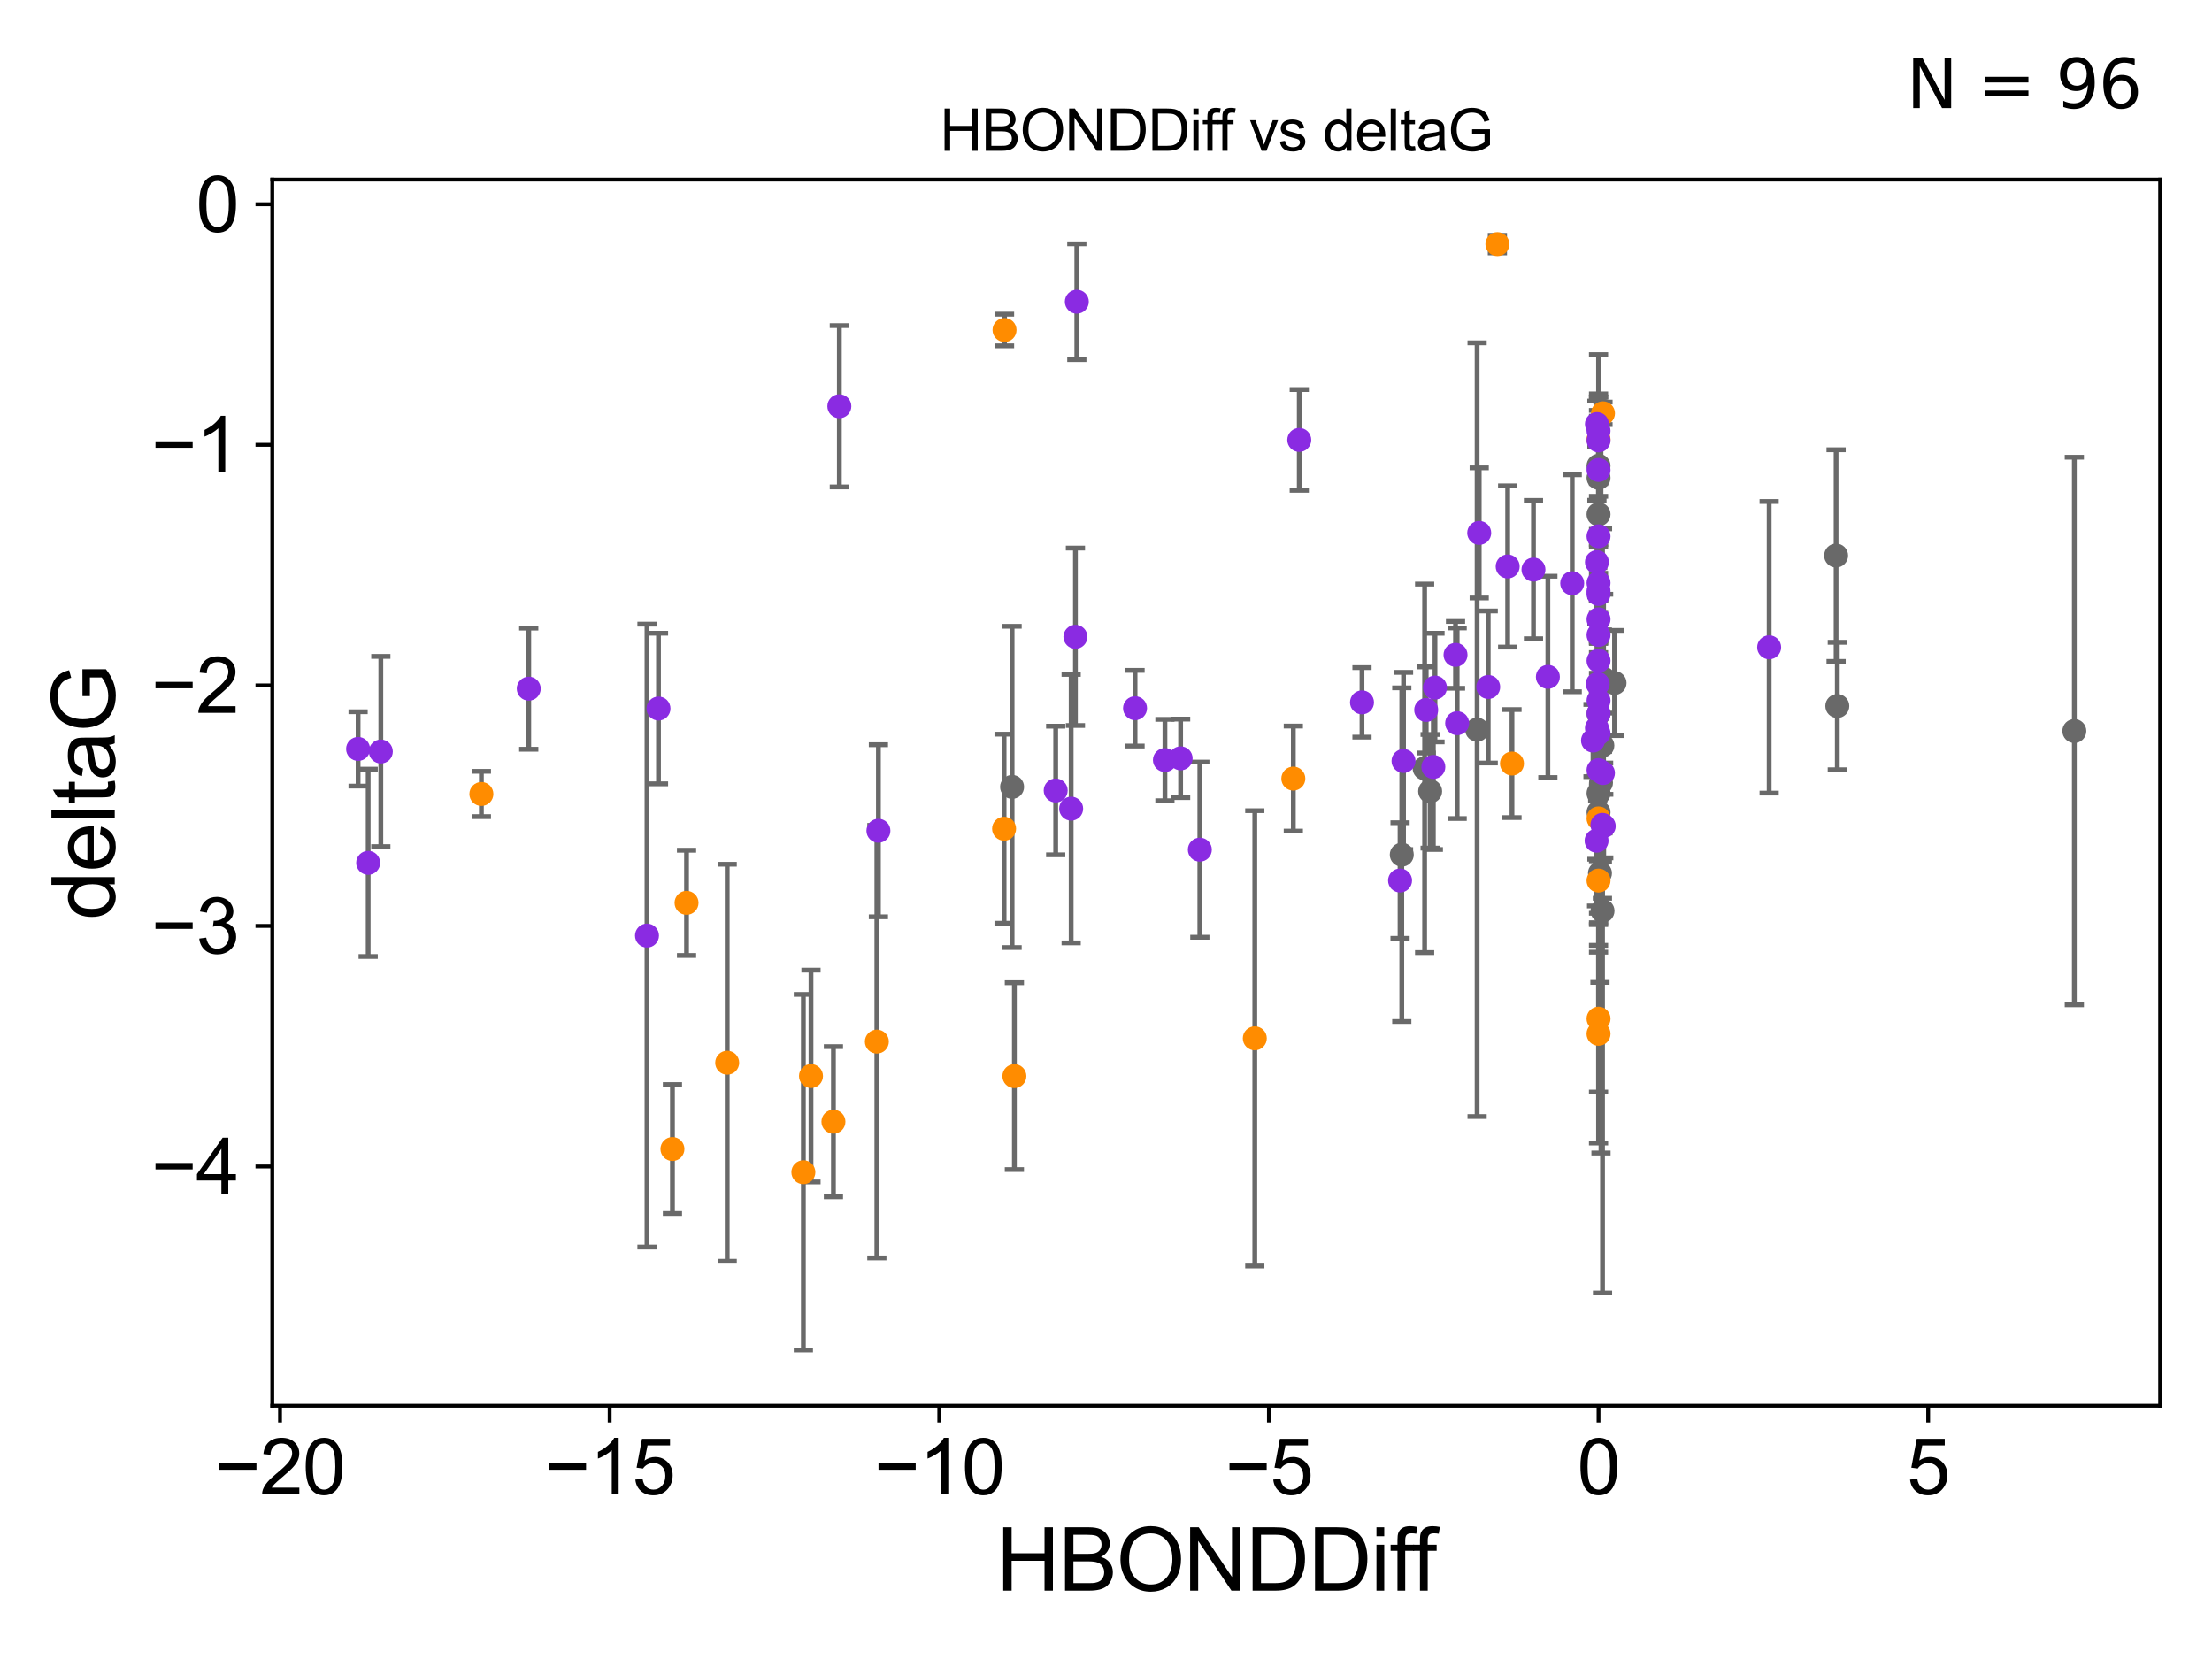 <?xml version="1.0" encoding="utf-8" standalone="no"?>
<!DOCTYPE svg PUBLIC "-//W3C//DTD SVG 1.1//EN"
  "http://www.w3.org/Graphics/SVG/1.1/DTD/svg11.dtd">
<svg xmlns:xlink="http://www.w3.org/1999/xlink" width="460.8pt" height="345.6pt" viewBox="0 0 460.8 345.6" xmlns="http://www.w3.org/2000/svg" version="1.1">
 <defs>
  <style type="text/css">*{stroke-linejoin: round; stroke-linecap: butt}</style>
 </defs>
 <g id="figure_1">
  <g id="patch_1">
   <path d="M 0 345.6 
L 460.8 345.6 
L 460.8 0 
L 0 0 
z
" style="fill: #ffffff"/>
  </g>
  <g id="axes_1">
   <g id="patch_2">
    <path d="M 56.72 292.84 
L 450 292.84 
L 450 37.411 
L 56.72 37.411 
z
" style="fill: #ffffff"/>
   </g>
   <g id="PathCollection_1">
    <defs>
     <path id="m7810e67f99" d="M 0 1.118 
C 0.297 1.118 0.581 1 0.791 0.791 
C 1 0.581 1.118 0.297 1.118 0 
C 1.118 -0.297 1 -0.581 0.791 -0.791 
C 0.581 -1 0.297 -1.118 0 -1.118 
C -0.297 -1.118 -0.581 -1 -0.791 -0.791 
C -1 -0.581 -1.118 -0.297 -1.118 0 
C -1.118 0.297 -1 0.581 -0.791 0.791 
C -0.581 1 -0.297 1.118 0 1.118 
z
" style="stroke: #696969"/>
    </defs>
    <g clip-path="url(#p53fce86eb2)">
     <use xlink:href="#m7810e67f99" x="333.004" y="169.221" style="fill: #696969; stroke: #696969"/>
     <use xlink:href="#m7810e67f99" x="297.925" y="164.838" style="fill: #696969; stroke: #696969"/>
     <use xlink:href="#m7810e67f99" x="296.775" y="160.057" style="fill: #696969; stroke: #696969"/>
     <use xlink:href="#m7810e67f99" x="210.836" y="163.927" style="fill: #696969; stroke: #696969"/>
     <use xlink:href="#m7810e67f99" x="333.004" y="99.538" style="fill: #696969; stroke: #696969"/>
     <use xlink:href="#m7810e67f99" x="382.495" y="115.736" style="fill: #696969; stroke: #696969"/>
     <use xlink:href="#m7810e67f99" x="307.707" y="152.005" style="fill: #696969; stroke: #696969"/>
     <use xlink:href="#m7810e67f99" x="336.336" y="142.282" style="fill: #696969; stroke: #696969"/>
     <use xlink:href="#m7810e67f99" x="432.124" y="152.286" style="fill: #696969; stroke: #696969"/>
     <use xlink:href="#m7810e67f99" x="333.004" y="107.138" style="fill: #696969; stroke: #696969"/>
     <use xlink:href="#m7810e67f99" x="333.004" y="97.041" style="fill: #696969; stroke: #696969"/>
     <use xlink:href="#m7810e67f99" x="382.746" y="147.078" style="fill: #696969; stroke: #696969"/>
     <use xlink:href="#m7810e67f99" x="333.004" y="165.251" style="fill: #696969; stroke: #696969"/>
     <use xlink:href="#m7810e67f99" x="333.515" y="163.062" style="fill: #696969; stroke: #696969"/>
     <use xlink:href="#m7810e67f99" x="292.018" y="178.048" style="fill: #696969; stroke: #696969"/>
     <use xlink:href="#m7810e67f99" x="333.301" y="181.908" style="fill: #696969; stroke: #696969"/>
     <use xlink:href="#m7810e67f99" x="334.059" y="141.375" style="fill: #696969; stroke: #696969"/>
     <use xlink:href="#m7810e67f99" x="333.8" y="155.307" style="fill: #696969; stroke: #696969"/>
     <use xlink:href="#m7810e67f99" x="333.004" y="148.72" style="fill: #696969; stroke: #696969"/>
     <use xlink:href="#m7810e67f99" x="333.835" y="189.757" style="fill: #696969; stroke: #696969"/>
    </g>
   </g>
   <g id="PathCollection_2">
    <defs>
     <path id="m0d7cc257a2" d="M 0 1.118 
C 0.297 1.118 0.581 1 0.791 0.791 
C 1 0.581 1.118 0.297 1.118 0 
C 1.118 -0.297 1 -0.581 0.791 -0.791 
C 0.581 -1 0.297 -1.118 0 -1.118 
C -0.297 -1.118 -0.581 -1 -0.791 -0.791 
C -1 -0.581 -1.118 -0.297 -1.118 0 
C -1.118 0.297 -1 0.581 -0.791 0.791 
C -0.581 1 -0.297 1.118 0 1.118 
z
" style="stroke: #ff8c00"/>
    </defs>
    <g clip-path="url(#p53fce86eb2)">
     <use xlink:href="#m0d7cc257a2" x="168.945" y="224.162" style="fill: #ff8c00; stroke: #ff8c00"/>
     <use xlink:href="#m0d7cc257a2" x="151.489" y="221.387" style="fill: #ff8c00; stroke: #ff8c00"/>
     <use xlink:href="#m0d7cc257a2" x="167.356" y="244.194" style="fill: #ff8c00; stroke: #ff8c00"/>
     <use xlink:href="#m0d7cc257a2" x="173.619" y="233.673" style="fill: #ff8c00; stroke: #ff8c00"/>
     <use xlink:href="#m0d7cc257a2" x="211.314" y="224.18" style="fill: #ff8c00; stroke: #ff8c00"/>
     <use xlink:href="#m0d7cc257a2" x="140.082" y="239.362" style="fill: #ff8c00; stroke: #ff8c00"/>
     <use xlink:href="#m0d7cc257a2" x="143.02" y="188.08" style="fill: #ff8c00; stroke: #ff8c00"/>
     <use xlink:href="#m0d7cc257a2" x="209.262" y="68.742" style="fill: #ff8c00; stroke: #ff8c00"/>
     <use xlink:href="#m0d7cc257a2" x="269.421" y="162.194" style="fill: #ff8c00; stroke: #ff8c00"/>
     <use xlink:href="#m0d7cc257a2" x="209.17" y="172.639" style="fill: #ff8c00; stroke: #ff8c00"/>
     <use xlink:href="#m0d7cc257a2" x="182.667" y="216.989" style="fill: #ff8c00; stroke: #ff8c00"/>
     <use xlink:href="#m0d7cc257a2" x="261.396" y="216.304" style="fill: #ff8c00; stroke: #ff8c00"/>
     <use xlink:href="#m0d7cc257a2" x="333.004" y="183.442" style="fill: #ff8c00; stroke: #ff8c00"/>
     <use xlink:href="#m0d7cc257a2" x="333.004" y="170.494" style="fill: #ff8c00; stroke: #ff8c00"/>
     <use xlink:href="#m0d7cc257a2" x="314.972" y="159.064" style="fill: #ff8c00; stroke: #ff8c00"/>
     <use xlink:href="#m0d7cc257a2" x="333.004" y="215.363" style="fill: #ff8c00; stroke: #ff8c00"/>
     <use xlink:href="#m0d7cc257a2" x="333.004" y="91.513" style="fill: #ff8c00; stroke: #ff8c00"/>
     <use xlink:href="#m0d7cc257a2" x="311.937" y="50.853" style="fill: #ff8c00; stroke: #ff8c00"/>
     <use xlink:href="#m0d7cc257a2" x="333.931" y="86.104" style="fill: #ff8c00; stroke: #ff8c00"/>
     <use xlink:href="#m0d7cc257a2" x="100.281" y="165.399" style="fill: #ff8c00; stroke: #ff8c00"/>
     <use xlink:href="#m0d7cc257a2" x="333.004" y="212.211" style="fill: #ff8c00; stroke: #ff8c00"/>
    </g>
   </g>
   <g id="PathCollection_3">
    <defs>
     <path id="m8cee2f2793" d="M 0 1.118 
C 0.297 1.118 0.581 1 0.791 0.791 
C 1 0.581 1.118 0.297 1.118 0 
C 1.118 -0.297 1 -0.581 0.791 -0.791 
C 0.581 -1 0.297 -1.118 0 -1.118 
C -0.297 -1.118 -0.581 -1 -0.791 -0.791 
C -1 -0.581 -1.118 -0.297 -1.118 0 
C -1.118 0.297 -1 0.581 -0.791 0.791 
C -0.581 1 -0.297 1.118 0 1.118 
z
" style="stroke: #8a2be2"/>
    </defs>
    <g clip-path="url(#p53fce86eb2)">
     <use xlink:href="#m8cee2f2793" x="74.596" y="156.017" style="fill: #8a2be2; stroke: #8a2be2"/>
     <use xlink:href="#m8cee2f2793" x="79.333" y="156.555" style="fill: #8a2be2; stroke: #8a2be2"/>
     <use xlink:href="#m8cee2f2793" x="333.004" y="123.743" style="fill: #8a2be2; stroke: #8a2be2"/>
     <use xlink:href="#m8cee2f2793" x="224.322" y="62.85" style="fill: #8a2be2; stroke: #8a2be2"/>
     <use xlink:href="#m8cee2f2793" x="283.727" y="146.32" style="fill: #8a2be2; stroke: #8a2be2"/>
     <use xlink:href="#m8cee2f2793" x="303.551" y="150.66" style="fill: #8a2be2; stroke: #8a2be2"/>
     <use xlink:href="#m8cee2f2793" x="223.141" y="168.455" style="fill: #8a2be2; stroke: #8a2be2"/>
     <use xlink:href="#m8cee2f2793" x="333.004" y="152.761" style="fill: #8a2be2; stroke: #8a2be2"/>
     <use xlink:href="#m8cee2f2793" x="182.989" y="173.062" style="fill: #8a2be2; stroke: #8a2be2"/>
     <use xlink:href="#m8cee2f2793" x="333.004" y="129.019" style="fill: #8a2be2; stroke: #8a2be2"/>
     <use xlink:href="#m8cee2f2793" x="110.148" y="143.461" style="fill: #8a2be2; stroke: #8a2be2"/>
     <use xlink:href="#m8cee2f2793" x="242.675" y="158.332" style="fill: #8a2be2; stroke: #8a2be2"/>
     <use xlink:href="#m8cee2f2793" x="331.852" y="154.268" style="fill: #8a2be2; stroke: #8a2be2"/>
     <use xlink:href="#m8cee2f2793" x="333.004" y="145.945" style="fill: #8a2be2; stroke: #8a2be2"/>
     <use xlink:href="#m8cee2f2793" x="298.591" y="159.769" style="fill: #8a2be2; stroke: #8a2be2"/>
     <use xlink:href="#m8cee2f2793" x="332.667" y="151.662" style="fill: #8a2be2; stroke: #8a2be2"/>
     <use xlink:href="#m8cee2f2793" x="327.521" y="121.501" style="fill: #8a2be2; stroke: #8a2be2"/>
     <use xlink:href="#m8cee2f2793" x="76.696" y="179.744" style="fill: #8a2be2; stroke: #8a2be2"/>
     <use xlink:href="#m8cee2f2793" x="134.78" y="194.901" style="fill: #8a2be2; stroke: #8a2be2"/>
     <use xlink:href="#m8cee2f2793" x="332.668" y="117.105" style="fill: #8a2be2; stroke: #8a2be2"/>
     <use xlink:href="#m8cee2f2793" x="236.449" y="147.533" style="fill: #8a2be2; stroke: #8a2be2"/>
     <use xlink:href="#m8cee2f2793" x="249.948" y="177.001" style="fill: #8a2be2; stroke: #8a2be2"/>
     <use xlink:href="#m8cee2f2793" x="333.004" y="91.748" style="fill: #8a2be2; stroke: #8a2be2"/>
     <use xlink:href="#m8cee2f2793" x="224.031" y="132.657" style="fill: #8a2be2; stroke: #8a2be2"/>
     <use xlink:href="#m8cee2f2793" x="298.934" y="143.241" style="fill: #8a2be2; stroke: #8a2be2"/>
     <use xlink:href="#m8cee2f2793" x="334.087" y="172.09" style="fill: #8a2be2; stroke: #8a2be2"/>
     <use xlink:href="#m8cee2f2793" x="368.548" y="134.845" style="fill: #8a2be2; stroke: #8a2be2"/>
     <use xlink:href="#m8cee2f2793" x="292.382" y="158.526" style="fill: #8a2be2; stroke: #8a2be2"/>
     <use xlink:href="#m8cee2f2793" x="174.851" y="84.631" style="fill: #8a2be2; stroke: #8a2be2"/>
     <use xlink:href="#m8cee2f2793" x="219.919" y="164.677" style="fill: #8a2be2; stroke: #8a2be2"/>
     <use xlink:href="#m8cee2f2793" x="308.147" y="111.015" style="fill: #8a2be2; stroke: #8a2be2"/>
     <use xlink:href="#m8cee2f2793" x="333.812" y="171.841" style="fill: #8a2be2; stroke: #8a2be2"/>
     <use xlink:href="#m8cee2f2793" x="332.835" y="142.472" style="fill: #8a2be2; stroke: #8a2be2"/>
     <use xlink:href="#m8cee2f2793" x="297.103" y="147.895" style="fill: #8a2be2; stroke: #8a2be2"/>
     <use xlink:href="#m8cee2f2793" x="322.45" y="141.006" style="fill: #8a2be2; stroke: #8a2be2"/>
     <use xlink:href="#m8cee2f2793" x="333.004" y="160.426" style="fill: #8a2be2; stroke: #8a2be2"/>
     <use xlink:href="#m8cee2f2793" x="333.004" y="97.905" style="fill: #8a2be2; stroke: #8a2be2"/>
     <use xlink:href="#m8cee2f2793" x="291.658" y="183.429" style="fill: #8a2be2; stroke: #8a2be2"/>
     <use xlink:href="#m8cee2f2793" x="333.004" y="132.274" style="fill: #8a2be2; stroke: #8a2be2"/>
     <use xlink:href="#m8cee2f2793" x="333.004" y="121.445" style="fill: #8a2be2; stroke: #8a2be2"/>
     <use xlink:href="#m8cee2f2793" x="332.667" y="88.341" style="fill: #8a2be2; stroke: #8a2be2"/>
     <use xlink:href="#m8cee2f2793" x="137.176" y="147.602" style="fill: #8a2be2; stroke: #8a2be2"/>
     <use xlink:href="#m8cee2f2793" x="333.004" y="89.75" style="fill: #8a2be2; stroke: #8a2be2"/>
     <use xlink:href="#m8cee2f2793" x="303.212" y="136.422" style="fill: #8a2be2; stroke: #8a2be2"/>
     <use xlink:href="#m8cee2f2793" x="319.449" y="118.658" style="fill: #8a2be2; stroke: #8a2be2"/>
     <use xlink:href="#m8cee2f2793" x="310.023" y="143.113" style="fill: #8a2be2; stroke: #8a2be2"/>
     <use xlink:href="#m8cee2f2793" x="245.945" y="157.977" style="fill: #8a2be2; stroke: #8a2be2"/>
     <use xlink:href="#m8cee2f2793" x="333.004" y="137.649" style="fill: #8a2be2; stroke: #8a2be2"/>
     <use xlink:href="#m8cee2f2793" x="333.004" y="148.607" style="fill: #8a2be2; stroke: #8a2be2"/>
     <use xlink:href="#m8cee2f2793" x="314.075" y="118.005" style="fill: #8a2be2; stroke: #8a2be2"/>
     <use xlink:href="#m8cee2f2793" x="270.661" y="91.644" style="fill: #8a2be2; stroke: #8a2be2"/>
     <use xlink:href="#m8cee2f2793" x="333.004" y="111.726" style="fill: #8a2be2; stroke: #8a2be2"/>
     <use xlink:href="#m8cee2f2793" x="332.599" y="175.137" style="fill: #8a2be2; stroke: #8a2be2"/>
     <use xlink:href="#m8cee2f2793" x="333.927" y="161.042" style="fill: #8a2be2; stroke: #8a2be2"/>
     <use xlink:href="#m8cee2f2793" x="333.004" y="123.109" style="fill: #8a2be2; stroke: #8a2be2"/>
    </g>
   </g>
   <g id="matplotlib.axis_1">
    <g id="xtick_1">
     <g id="line2d_1">
      <defs>
       <path id="m6f2b3b1f82" d="M 0 0 
L 0 3.5 
" style="stroke: #000000; stroke-width: 0.8"/>
      </defs>
      <g>
       <use xlink:href="#m6f2b3b1f82" x="58.333" y="292.84" style="stroke: #000000; stroke-width: 0.8"/>
      </g>
     </g>
     <g id="text_1">
      <!-- −20 -->
      <g transform="translate(44.763 311.293)scale(0.16 -0.16)">
       <defs>
        <path id="ArialMT-2212" d="M 3381 1997 
L 356 1997 
L 356 2522 
L 3381 2522 
L 3381 1997 
z
" transform="scale(0.016)"/>
        <path id="ArialMT-32" d="M 3222 541 
L 3222 0 
L 194 0 
Q 188 203 259 391 
Q 375 700 629 1000 
Q 884 1300 1366 1694 
Q 2113 2306 2375 2664 
Q 2638 3022 2638 3341 
Q 2638 3675 2398 3904 
Q 2159 4134 1775 4134 
Q 1369 4134 1125 3890 
Q 881 3647 878 3216 
L 300 3275 
Q 359 3922 746 4261 
Q 1134 4600 1788 4600 
Q 2447 4600 2831 4234 
Q 3216 3869 3216 3328 
Q 3216 3053 3103 2787 
Q 2991 2522 2730 2228 
Q 2469 1934 1863 1422 
Q 1356 997 1212 845 
Q 1069 694 975 541 
L 3222 541 
z
" transform="scale(0.016)"/>
        <path id="ArialMT-30" d="M 266 2259 
Q 266 3072 433 3567 
Q 600 4063 929 4331 
Q 1259 4600 1759 4600 
Q 2128 4600 2406 4451 
Q 2684 4303 2865 4023 
Q 3047 3744 3150 3342 
Q 3253 2941 3253 2259 
Q 3253 1453 3087 958 
Q 2922 463 2592 192 
Q 2263 -78 1759 -78 
Q 1097 -78 719 397 
Q 266 969 266 2259 
z
M 844 2259 
Q 844 1131 1108 757 
Q 1372 384 1759 384 
Q 2147 384 2411 759 
Q 2675 1134 2675 2259 
Q 2675 3391 2411 3762 
Q 2147 4134 1753 4134 
Q 1366 4134 1134 3806 
Q 844 3388 844 2259 
z
" transform="scale(0.016)"/>
       </defs>
       <use xlink:href="#ArialMT-2212"/>
       <use xlink:href="#ArialMT-32" x="58.398"/>
       <use xlink:href="#ArialMT-30" x="114.014"/>
      </g>
     </g>
    </g>
    <g id="xtick_2">
     <g id="line2d_2">
      <g>
       <use xlink:href="#m6f2b3b1f82" x="127.001" y="292.84" style="stroke: #000000; stroke-width: 0.8"/>
      </g>
     </g>
     <g id="text_2">
      <!-- −15 -->
      <g transform="translate(113.431 311.293)scale(0.16 -0.16)">
       <defs>
        <path id="ArialMT-31" d="M 2384 0 
L 1822 0 
L 1822 3584 
Q 1619 3391 1289 3197 
Q 959 3003 697 2906 
L 697 3450 
Q 1169 3672 1522 3987 
Q 1875 4303 2022 4600 
L 2384 4600 
L 2384 0 
z
" transform="scale(0.016)"/>
        <path id="ArialMT-35" d="M 266 1200 
L 856 1250 
Q 922 819 1161 601 
Q 1400 384 1738 384 
Q 2144 384 2425 690 
Q 2706 997 2706 1503 
Q 2706 1984 2436 2262 
Q 2166 2541 1728 2541 
Q 1456 2541 1237 2417 
Q 1019 2294 894 2097 
L 366 2166 
L 809 4519 
L 3088 4519 
L 3088 3981 
L 1259 3981 
L 1013 2750 
Q 1425 3038 1878 3038 
Q 2478 3038 2890 2622 
Q 3303 2206 3303 1553 
Q 3303 931 2941 478 
Q 2500 -78 1738 -78 
Q 1113 -78 717 272 
Q 322 622 266 1200 
z
" transform="scale(0.016)"/>
       </defs>
       <use xlink:href="#ArialMT-2212"/>
       <use xlink:href="#ArialMT-31" x="58.398"/>
       <use xlink:href="#ArialMT-35" x="114.014"/>
      </g>
     </g>
    </g>
    <g id="xtick_3">
     <g id="line2d_3">
      <g>
       <use xlink:href="#m6f2b3b1f82" x="195.669" y="292.84" style="stroke: #000000; stroke-width: 0.8"/>
      </g>
     </g>
     <g id="text_3">
      <!-- −10 -->
      <g transform="translate(182.099 311.293)scale(0.16 -0.16)">
       <use xlink:href="#ArialMT-2212"/>
       <use xlink:href="#ArialMT-31" x="58.398"/>
       <use xlink:href="#ArialMT-30" x="114.014"/>
      </g>
     </g>
    </g>
    <g id="xtick_4">
     <g id="line2d_4">
      <g>
       <use xlink:href="#m6f2b3b1f82" x="264.337" y="292.84" style="stroke: #000000; stroke-width: 0.8"/>
      </g>
     </g>
     <g id="text_4">
      <!-- −5 -->
      <g transform="translate(255.215 311.293)scale(0.16 -0.16)">
       <use xlink:href="#ArialMT-2212"/>
       <use xlink:href="#ArialMT-35" x="58.398"/>
      </g>
     </g>
    </g>
    <g id="xtick_5">
     <g id="line2d_5">
      <g>
       <use xlink:href="#m6f2b3b1f82" x="333.004" y="292.84" style="stroke: #000000; stroke-width: 0.8"/>
      </g>
     </g>
     <g id="text_5">
      <!-- 0 -->
      <g transform="translate(328.556 311.293)scale(0.16 -0.16)">
       <use xlink:href="#ArialMT-30"/>
      </g>
     </g>
    </g>
    <g id="xtick_6">
     <g id="line2d_6">
      <g>
       <use xlink:href="#m6f2b3b1f82" x="401.672" y="292.84" style="stroke: #000000; stroke-width: 0.8"/>
      </g>
     </g>
     <g id="text_6">
      <!-- 5 -->
      <g transform="translate(397.223 311.293)scale(0.16 -0.16)">
       <use xlink:href="#ArialMT-35"/>
      </g>
     </g>
    </g>
    <g id="text_7">
     <!-- HBONDDiff -->
     <g transform="translate(207.515 331.357)scale(0.18 -0.18)">
      <defs>
       <path id="ArialMT-48" d="M 513 0 
L 513 4581 
L 1119 4581 
L 1119 2700 
L 3500 2700 
L 3500 4581 
L 4106 4581 
L 4106 0 
L 3500 0 
L 3500 2159 
L 1119 2159 
L 1119 0 
L 513 0 
z
" transform="scale(0.016)"/>
       <path id="ArialMT-42" d="M 469 0 
L 469 4581 
L 2188 4581 
Q 2713 4581 3030 4442 
Q 3347 4303 3526 4014 
Q 3706 3725 3706 3409 
Q 3706 3116 3547 2856 
Q 3388 2597 3066 2438 
Q 3481 2316 3704 2022 
Q 3928 1728 3928 1328 
Q 3928 1006 3792 729 
Q 3656 453 3456 303 
Q 3256 153 2954 76 
Q 2653 0 2216 0 
L 469 0 
z
M 1075 2656 
L 2066 2656 
Q 2469 2656 2644 2709 
Q 2875 2778 2992 2937 
Q 3109 3097 3109 3338 
Q 3109 3566 3000 3739 
Q 2891 3913 2687 3977 
Q 2484 4041 1991 4041 
L 1075 4041 
L 1075 2656 
z
M 1075 541 
L 2216 541 
Q 2509 541 2628 563 
Q 2838 600 2978 687 
Q 3119 775 3209 942 
Q 3300 1109 3300 1328 
Q 3300 1584 3169 1773 
Q 3038 1963 2805 2039 
Q 2572 2116 2134 2116 
L 1075 2116 
L 1075 541 
z
" transform="scale(0.016)"/>
       <path id="ArialMT-4f" d="M 309 2231 
Q 309 3372 921 4017 
Q 1534 4663 2503 4663 
Q 3138 4663 3647 4359 
Q 4156 4056 4423 3514 
Q 4691 2972 4691 2284 
Q 4691 1588 4409 1038 
Q 4128 488 3612 205 
Q 3097 -78 2500 -78 
Q 1853 -78 1343 234 
Q 834 547 571 1087 
Q 309 1628 309 2231 
z
M 934 2222 
Q 934 1394 1379 917 
Q 1825 441 2497 441 
Q 3181 441 3623 922 
Q 4066 1403 4066 2288 
Q 4066 2847 3877 3264 
Q 3688 3681 3323 3911 
Q 2959 4141 2506 4141 
Q 1863 4141 1398 3698 
Q 934 3256 934 2222 
z
" transform="scale(0.016)"/>
       <path id="ArialMT-4e" d="M 488 0 
L 488 4581 
L 1109 4581 
L 3516 984 
L 3516 4581 
L 4097 4581 
L 4097 0 
L 3475 0 
L 1069 3600 
L 1069 0 
L 488 0 
z
" transform="scale(0.016)"/>
       <path id="ArialMT-44" d="M 494 0 
L 494 4581 
L 2072 4581 
Q 2606 4581 2888 4516 
Q 3281 4425 3559 4188 
Q 3922 3881 4101 3404 
Q 4281 2928 4281 2316 
Q 4281 1794 4159 1391 
Q 4038 988 3847 723 
Q 3656 459 3429 307 
Q 3203 156 2883 78 
Q 2563 0 2147 0 
L 494 0 
z
M 1100 541 
L 2078 541 
Q 2531 541 2789 625 
Q 3047 709 3200 863 
Q 3416 1078 3536 1442 
Q 3656 1806 3656 2325 
Q 3656 3044 3420 3430 
Q 3184 3816 2847 3947 
Q 2603 4041 2063 4041 
L 1100 4041 
L 1100 541 
z
" transform="scale(0.016)"/>
       <path id="ArialMT-69" d="M 425 3934 
L 425 4581 
L 988 4581 
L 988 3934 
L 425 3934 
z
M 425 0 
L 425 3319 
L 988 3319 
L 988 0 
L 425 0 
z
" transform="scale(0.016)"/>
       <path id="ArialMT-66" d="M 556 0 
L 556 2881 
L 59 2881 
L 59 3319 
L 556 3319 
L 556 3672 
Q 556 4006 616 4169 
Q 697 4388 901 4523 
Q 1106 4659 1475 4659 
Q 1713 4659 2000 4603 
L 1916 4113 
Q 1741 4144 1584 4144 
Q 1328 4144 1222 4034 
Q 1116 3925 1116 3625 
L 1116 3319 
L 1763 3319 
L 1763 2881 
L 1116 2881 
L 1116 0 
L 556 0 
z
" transform="scale(0.016)"/>
      </defs>
      <use xlink:href="#ArialMT-48"/>
      <use xlink:href="#ArialMT-42" x="72.217"/>
      <use xlink:href="#ArialMT-4f" x="138.916"/>
      <use xlink:href="#ArialMT-4e" x="216.699"/>
      <use xlink:href="#ArialMT-44" x="288.916"/>
      <use xlink:href="#ArialMT-44" x="361.133"/>
      <use xlink:href="#ArialMT-69" x="433.35"/>
      <use xlink:href="#ArialMT-66" x="455.566"/>
      <use xlink:href="#ArialMT-66" x="481.6"/>
     </g>
    </g>
   </g>
   <g id="matplotlib.axis_2">
    <g id="ytick_1">
     <g id="line2d_7">
      <defs>
       <path id="m27ddb1fb32" d="M 0 0 
L -3.5 0 
" style="stroke: #000000; stroke-width: 0.8"/>
      </defs>
      <g>
       <use xlink:href="#m27ddb1fb32" x="56.72" y="242.996" style="stroke: #000000; stroke-width: 0.8"/>
      </g>
     </g>
     <g id="text_8">
      <!-- −4 -->
      <g transform="translate(31.477 248.722)scale(0.16 -0.16)">
       <defs>
        <path id="ArialMT-34" d="M 2069 0 
L 2069 1097 
L 81 1097 
L 81 1613 
L 2172 4581 
L 2631 4581 
L 2631 1613 
L 3250 1613 
L 3250 1097 
L 2631 1097 
L 2631 0 
L 2069 0 
z
M 2069 1613 
L 2069 3678 
L 634 1613 
L 2069 1613 
z
" transform="scale(0.016)"/>
       </defs>
       <use xlink:href="#ArialMT-2212"/>
       <use xlink:href="#ArialMT-34" x="58.398"/>
      </g>
     </g>
    </g>
    <g id="ytick_2">
     <g id="line2d_8">
      <g>
       <use xlink:href="#m27ddb1fb32" x="56.72" y="192.885" style="stroke: #000000; stroke-width: 0.8"/>
      </g>
     </g>
     <g id="text_9">
      <!-- −3 -->
      <g transform="translate(31.477 198.612)scale(0.16 -0.16)">
       <defs>
        <path id="ArialMT-33" d="M 269 1209 
L 831 1284 
Q 928 806 1161 595 
Q 1394 384 1728 384 
Q 2125 384 2398 659 
Q 2672 934 2672 1341 
Q 2672 1728 2419 1979 
Q 2166 2231 1775 2231 
Q 1616 2231 1378 2169 
L 1441 2663 
Q 1497 2656 1531 2656 
Q 1891 2656 2178 2843 
Q 2466 3031 2466 3422 
Q 2466 3731 2256 3934 
Q 2047 4138 1716 4138 
Q 1388 4138 1169 3931 
Q 950 3725 888 3313 
L 325 3413 
Q 428 3978 793 4289 
Q 1159 4600 1703 4600 
Q 2078 4600 2393 4439 
Q 2709 4278 2876 4000 
Q 3044 3722 3044 3409 
Q 3044 3113 2884 2869 
Q 2725 2625 2413 2481 
Q 2819 2388 3044 2092 
Q 3269 1797 3269 1353 
Q 3269 753 2831 336 
Q 2394 -81 1725 -81 
Q 1122 -81 723 278 
Q 325 638 269 1209 
z
" transform="scale(0.016)"/>
       </defs>
       <use xlink:href="#ArialMT-2212"/>
       <use xlink:href="#ArialMT-33" x="58.398"/>
      </g>
     </g>
    </g>
    <g id="ytick_3">
     <g id="line2d_9">
      <g>
       <use xlink:href="#m27ddb1fb32" x="56.72" y="142.775" style="stroke: #000000; stroke-width: 0.8"/>
      </g>
     </g>
     <g id="text_10">
      <!-- −2 -->
      <g transform="translate(31.477 148.501)scale(0.16 -0.16)">
       <use xlink:href="#ArialMT-2212"/>
       <use xlink:href="#ArialMT-32" x="58.398"/>
      </g>
     </g>
    </g>
    <g id="ytick_4">
     <g id="line2d_10">
      <g>
       <use xlink:href="#m27ddb1fb32" x="56.72" y="92.664" style="stroke: #000000; stroke-width: 0.8"/>
      </g>
     </g>
     <g id="text_11">
      <!-- −1 -->
      <g transform="translate(31.477 98.391)scale(0.16 -0.16)">
       <use xlink:href="#ArialMT-2212"/>
       <use xlink:href="#ArialMT-31" x="58.398"/>
      </g>
     </g>
    </g>
    <g id="ytick_5">
     <g id="line2d_11">
      <g>
       <use xlink:href="#m27ddb1fb32" x="56.72" y="42.554" style="stroke: #000000; stroke-width: 0.8"/>
      </g>
     </g>
     <g id="text_12">
      <!-- 0 -->
      <g transform="translate(40.822 48.28)scale(0.16 -0.16)">
       <use xlink:href="#ArialMT-30"/>
      </g>
     </g>
    </g>
    <g id="text_13">
     <!-- deltaG -->
     <g transform="translate(23.9 191.64)rotate(-90)scale(0.18 -0.18)">
      <defs>
       <path id="ArialMT-64" d="M 2575 0 
L 2575 419 
Q 2259 -75 1647 -75 
Q 1250 -75 917 144 
Q 584 363 401 755 
Q 219 1147 219 1656 
Q 219 2153 384 2558 
Q 550 2963 881 3178 
Q 1213 3394 1622 3394 
Q 1922 3394 2156 3267 
Q 2391 3141 2538 2938 
L 2538 4581 
L 3097 4581 
L 3097 0 
L 2575 0 
z
M 797 1656 
Q 797 1019 1065 703 
Q 1334 388 1700 388 
Q 2069 388 2326 689 
Q 2584 991 2584 1609 
Q 2584 2291 2321 2609 
Q 2059 2928 1675 2928 
Q 1300 2928 1048 2622 
Q 797 2316 797 1656 
z
" transform="scale(0.016)"/>
       <path id="ArialMT-65" d="M 2694 1069 
L 3275 997 
Q 3138 488 2766 206 
Q 2394 -75 1816 -75 
Q 1088 -75 661 373 
Q 234 822 234 1631 
Q 234 2469 665 2931 
Q 1097 3394 1784 3394 
Q 2450 3394 2872 2941 
Q 3294 2488 3294 1666 
Q 3294 1616 3291 1516 
L 816 1516 
Q 847 969 1125 678 
Q 1403 388 1819 388 
Q 2128 388 2347 550 
Q 2566 713 2694 1069 
z
M 847 1978 
L 2700 1978 
Q 2663 2397 2488 2606 
Q 2219 2931 1791 2931 
Q 1403 2931 1139 2672 
Q 875 2413 847 1978 
z
" transform="scale(0.016)"/>
       <path id="ArialMT-6c" d="M 409 0 
L 409 4581 
L 972 4581 
L 972 0 
L 409 0 
z
" transform="scale(0.016)"/>
       <path id="ArialMT-74" d="M 1650 503 
L 1731 6 
Q 1494 -44 1306 -44 
Q 1000 -44 831 53 
Q 663 150 594 308 
Q 525 466 525 972 
L 525 2881 
L 113 2881 
L 113 3319 
L 525 3319 
L 525 4141 
L 1084 4478 
L 1084 3319 
L 1650 3319 
L 1650 2881 
L 1084 2881 
L 1084 941 
Q 1084 700 1114 631 
Q 1144 563 1211 522 
Q 1278 481 1403 481 
Q 1497 481 1650 503 
z
" transform="scale(0.016)"/>
       <path id="ArialMT-61" d="M 2588 409 
Q 2275 144 1986 34 
Q 1697 -75 1366 -75 
Q 819 -75 525 192 
Q 231 459 231 875 
Q 231 1119 342 1320 
Q 453 1522 633 1644 
Q 813 1766 1038 1828 
Q 1203 1872 1538 1913 
Q 2219 1994 2541 2106 
Q 2544 2222 2544 2253 
Q 2544 2597 2384 2738 
Q 2169 2928 1744 2928 
Q 1347 2928 1158 2789 
Q 969 2650 878 2297 
L 328 2372 
Q 403 2725 575 2942 
Q 747 3159 1072 3276 
Q 1397 3394 1825 3394 
Q 2250 3394 2515 3294 
Q 2781 3194 2906 3042 
Q 3031 2891 3081 2659 
Q 3109 2516 3109 2141 
L 3109 1391 
Q 3109 606 3145 398 
Q 3181 191 3288 0 
L 2700 0 
Q 2613 175 2588 409 
z
M 2541 1666 
Q 2234 1541 1622 1453 
Q 1275 1403 1131 1340 
Q 988 1278 909 1158 
Q 831 1038 831 891 
Q 831 666 1001 516 
Q 1172 366 1500 366 
Q 1825 366 2078 508 
Q 2331 650 2450 897 
Q 2541 1088 2541 1459 
L 2541 1666 
z
" transform="scale(0.016)"/>
       <path id="ArialMT-47" d="M 2638 1797 
L 2638 2334 
L 4578 2338 
L 4578 638 
Q 4131 281 3656 101 
Q 3181 -78 2681 -78 
Q 2006 -78 1454 211 
Q 903 500 622 1047 
Q 341 1594 341 2269 
Q 341 2938 620 3517 
Q 900 4097 1425 4378 
Q 1950 4659 2634 4659 
Q 3131 4659 3532 4498 
Q 3934 4338 4162 4050 
Q 4391 3763 4509 3300 
L 3963 3150 
Q 3859 3500 3706 3700 
Q 3553 3900 3268 4020 
Q 2984 4141 2638 4141 
Q 2222 4141 1919 4014 
Q 1616 3888 1430 3681 
Q 1244 3475 1141 3228 
Q 966 2803 966 2306 
Q 966 1694 1177 1281 
Q 1388 869 1791 669 
Q 2194 469 2647 469 
Q 3041 469 3416 620 
Q 3791 772 3984 944 
L 3984 1797 
L 2638 1797 
z
" transform="scale(0.016)"/>
      </defs>
      <use xlink:href="#ArialMT-64"/>
      <use xlink:href="#ArialMT-65" x="55.615"/>
      <use xlink:href="#ArialMT-6c" x="111.23"/>
      <use xlink:href="#ArialMT-74" x="133.447"/>
      <use xlink:href="#ArialMT-61" x="161.23"/>
      <use xlink:href="#ArialMT-47" x="216.846"/>
     </g>
    </g>
   </g>
   <g id="LineCollection_1">
    <path d="M 333.004 215.877 
L 333.004 122.565 
" clip-path="url(#p53fce86eb2)" style="fill: none; stroke: #696969"/>
    <path d="M 297.925 176.676 
L 297.925 153.001 
" clip-path="url(#p53fce86eb2)" style="fill: none; stroke: #696969"/>
    <path d="M 296.775 198.438 
L 296.775 121.676 
" clip-path="url(#p53fce86eb2)" style="fill: none; stroke: #696969"/>
    <path d="M 210.836 197.389 
L 210.836 130.464 
" clip-path="url(#p53fce86eb2)" style="fill: none; stroke: #696969"/>
    <path d="M 333.004 125.205 
L 333.004 73.871 
" clip-path="url(#p53fce86eb2)" style="fill: none; stroke: #696969"/>
    <path d="M 382.495 137.777 
L 382.495 93.696 
" clip-path="url(#p53fce86eb2)" style="fill: none; stroke: #696969"/>
    <path d="M 307.707 232.594 
L 307.707 71.417 
" clip-path="url(#p53fce86eb2)" style="fill: none; stroke: #696969"/>
    <path d="M 336.336 153.239 
L 336.336 131.325 
" clip-path="url(#p53fce86eb2)" style="fill: none; stroke: #696969"/>
    <path d="M 432.124 209.32 
L 432.124 95.252 
" clip-path="url(#p53fce86eb2)" style="fill: none; stroke: #696969"/>
    <path d="M 333.004 127.574 
L 333.004 86.703 
" clip-path="url(#p53fce86eb2)" style="fill: none; stroke: #696969"/>
    <path d="M 333.004 111.412 
L 333.004 82.669 
" clip-path="url(#p53fce86eb2)" style="fill: none; stroke: #696969"/>
    <path d="M 382.746 160.35 
L 382.746 133.805 
" clip-path="url(#p53fce86eb2)" style="fill: none; stroke: #696969"/>
    <path d="M 333.004 190.246 
L 333.004 140.256 
" clip-path="url(#p53fce86eb2)" style="fill: none; stroke: #696969"/>
    <path d="M 333.515 240.195 
L 333.515 85.928 
" clip-path="url(#p53fce86eb2)" style="fill: none; stroke: #696969"/>
    <path d="M 292.018 212.801 
L 292.018 143.295 
" clip-path="url(#p53fce86eb2)" style="fill: none; stroke: #696969"/>
    <path d="M 333.301 204.654 
L 333.301 159.161 
" clip-path="url(#p53fce86eb2)" style="fill: none; stroke: #696969"/>
    <path d="M 334.059 158.956 
L 334.059 123.794 
" clip-path="url(#p53fce86eb2)" style="fill: none; stroke: #696969"/>
    <path d="M 333.8 179.404 
L 333.8 131.211 
" clip-path="url(#p53fce86eb2)" style="fill: none; stroke: #696969"/>
    <path d="M 333.004 183.516 
L 333.004 113.924 
" clip-path="url(#p53fce86eb2)" style="fill: none; stroke: #696969"/>
    <path d="M 333.835 269.35 
L 333.835 110.164 
" clip-path="url(#p53fce86eb2)" style="fill: none; stroke: #696969"/>
   </g>
   <g id="line2d_12">
    <defs>
     <path id="mc8c4469fef" d="M 2 0 
L -2 -0 
" style="stroke: #696969"/>
    </defs>
    <g clip-path="url(#p53fce86eb2)">
     <use xlink:href="#mc8c4469fef" x="333.004" y="215.877" style="fill: #696969; stroke: #696969"/>
     <use xlink:href="#mc8c4469fef" x="297.925" y="176.676" style="fill: #696969; stroke: #696969"/>
     <use xlink:href="#mc8c4469fef" x="296.775" y="198.438" style="fill: #696969; stroke: #696969"/>
     <use xlink:href="#mc8c4469fef" x="210.836" y="197.389" style="fill: #696969; stroke: #696969"/>
     <use xlink:href="#mc8c4469fef" x="333.004" y="125.205" style="fill: #696969; stroke: #696969"/>
     <use xlink:href="#mc8c4469fef" x="382.495" y="137.777" style="fill: #696969; stroke: #696969"/>
     <use xlink:href="#mc8c4469fef" x="307.707" y="232.594" style="fill: #696969; stroke: #696969"/>
     <use xlink:href="#mc8c4469fef" x="336.336" y="153.239" style="fill: #696969; stroke: #696969"/>
     <use xlink:href="#mc8c4469fef" x="432.124" y="209.32" style="fill: #696969; stroke: #696969"/>
     <use xlink:href="#mc8c4469fef" x="333.004" y="127.574" style="fill: #696969; stroke: #696969"/>
     <use xlink:href="#mc8c4469fef" x="333.004" y="111.412" style="fill: #696969; stroke: #696969"/>
     <use xlink:href="#mc8c4469fef" x="382.746" y="160.35" style="fill: #696969; stroke: #696969"/>
     <use xlink:href="#mc8c4469fef" x="333.004" y="190.246" style="fill: #696969; stroke: #696969"/>
     <use xlink:href="#mc8c4469fef" x="333.515" y="240.195" style="fill: #696969; stroke: #696969"/>
     <use xlink:href="#mc8c4469fef" x="292.018" y="212.801" style="fill: #696969; stroke: #696969"/>
     <use xlink:href="#mc8c4469fef" x="333.301" y="204.654" style="fill: #696969; stroke: #696969"/>
     <use xlink:href="#mc8c4469fef" x="334.059" y="158.956" style="fill: #696969; stroke: #696969"/>
     <use xlink:href="#mc8c4469fef" x="333.8" y="179.404" style="fill: #696969; stroke: #696969"/>
     <use xlink:href="#mc8c4469fef" x="333.004" y="183.516" style="fill: #696969; stroke: #696969"/>
     <use xlink:href="#mc8c4469fef" x="333.835" y="269.35" style="fill: #696969; stroke: #696969"/>
    </g>
   </g>
   <g id="line2d_13">
    <g clip-path="url(#p53fce86eb2)">
     <use xlink:href="#mc8c4469fef" x="333.004" y="122.565" style="fill: #696969; stroke: #696969"/>
     <use xlink:href="#mc8c4469fef" x="297.925" y="153.001" style="fill: #696969; stroke: #696969"/>
     <use xlink:href="#mc8c4469fef" x="296.775" y="121.676" style="fill: #696969; stroke: #696969"/>
     <use xlink:href="#mc8c4469fef" x="210.836" y="130.464" style="fill: #696969; stroke: #696969"/>
     <use xlink:href="#mc8c4469fef" x="333.004" y="73.871" style="fill: #696969; stroke: #696969"/>
     <use xlink:href="#mc8c4469fef" x="382.495" y="93.696" style="fill: #696969; stroke: #696969"/>
     <use xlink:href="#mc8c4469fef" x="307.707" y="71.417" style="fill: #696969; stroke: #696969"/>
     <use xlink:href="#mc8c4469fef" x="336.336" y="131.325" style="fill: #696969; stroke: #696969"/>
     <use xlink:href="#mc8c4469fef" x="432.124" y="95.252" style="fill: #696969; stroke: #696969"/>
     <use xlink:href="#mc8c4469fef" x="333.004" y="86.703" style="fill: #696969; stroke: #696969"/>
     <use xlink:href="#mc8c4469fef" x="333.004" y="82.669" style="fill: #696969; stroke: #696969"/>
     <use xlink:href="#mc8c4469fef" x="382.746" y="133.805" style="fill: #696969; stroke: #696969"/>
     <use xlink:href="#mc8c4469fef" x="333.004" y="140.256" style="fill: #696969; stroke: #696969"/>
     <use xlink:href="#mc8c4469fef" x="333.515" y="85.928" style="fill: #696969; stroke: #696969"/>
     <use xlink:href="#mc8c4469fef" x="292.018" y="143.295" style="fill: #696969; stroke: #696969"/>
     <use xlink:href="#mc8c4469fef" x="333.301" y="159.161" style="fill: #696969; stroke: #696969"/>
     <use xlink:href="#mc8c4469fef" x="334.059" y="123.794" style="fill: #696969; stroke: #696969"/>
     <use xlink:href="#mc8c4469fef" x="333.8" y="131.211" style="fill: #696969; stroke: #696969"/>
     <use xlink:href="#mc8c4469fef" x="333.004" y="113.924" style="fill: #696969; stroke: #696969"/>
     <use xlink:href="#mc8c4469fef" x="333.835" y="110.164" style="fill: #696969; stroke: #696969"/>
    </g>
   </g>
   <g id="LineCollection_2">
    <path d="M 168.945 246.223 
L 168.945 202.1 
" clip-path="url(#p53fce86eb2)" style="fill: none; stroke: #696969"/>
    <path d="M 151.489 262.736 
L 151.489 180.038 
" clip-path="url(#p53fce86eb2)" style="fill: none; stroke: #696969"/>
    <path d="M 167.356 281.23 
L 167.356 207.159 
" clip-path="url(#p53fce86eb2)" style="fill: none; stroke: #696969"/>
    <path d="M 173.619 249.318 
L 173.619 218.028 
" clip-path="url(#p53fce86eb2)" style="fill: none; stroke: #696969"/>
    <path d="M 211.314 243.64 
L 211.314 204.72 
" clip-path="url(#p53fce86eb2)" style="fill: none; stroke: #696969"/>
    <path d="M 140.082 252.792 
L 140.082 225.932 
" clip-path="url(#p53fce86eb2)" style="fill: none; stroke: #696969"/>
    <path d="M 143.02 199.04 
L 143.02 177.119 
" clip-path="url(#p53fce86eb2)" style="fill: none; stroke: #696969"/>
    <path d="M 209.262 72.038 
L 209.262 65.446 
" clip-path="url(#p53fce86eb2)" style="fill: none; stroke: #696969"/>
    <path d="M 269.421 173.134 
L 269.421 151.254 
" clip-path="url(#p53fce86eb2)" style="fill: none; stroke: #696969"/>
    <path d="M 209.17 192.332 
L 209.17 152.946 
" clip-path="url(#p53fce86eb2)" style="fill: none; stroke: #696969"/>
    <path d="M 182.667 262.043 
L 182.667 171.936 
" clip-path="url(#p53fce86eb2)" style="fill: none; stroke: #696969"/>
    <path d="M 261.396 263.729 
L 261.396 168.88 
" clip-path="url(#p53fce86eb2)" style="fill: none; stroke: #696969"/>
    <path d="M 333.004 198.354 
L 333.004 168.531 
" clip-path="url(#p53fce86eb2)" style="fill: none; stroke: #696969"/>
    <path d="M 333.004 192.211 
L 333.004 148.777 
" clip-path="url(#p53fce86eb2)" style="fill: none; stroke: #696969"/>
    <path d="M 314.972 170.314 
L 314.972 147.815 
" clip-path="url(#p53fce86eb2)" style="fill: none; stroke: #696969"/>
    <path d="M 333.004 238.113 
L 333.004 192.612 
" clip-path="url(#p53fce86eb2)" style="fill: none; stroke: #696969"/>
    <path d="M 333.004 97.53 
L 333.004 85.497 
" clip-path="url(#p53fce86eb2)" style="fill: none; stroke: #696969"/>
    <path d="M 311.937 52.685 
L 311.937 49.022 
" clip-path="url(#p53fce86eb2)" style="fill: none; stroke: #696969"/>
    <path d="M 333.931 88.444 
L 333.931 83.764 
" clip-path="url(#p53fce86eb2)" style="fill: none; stroke: #696969"/>
    <path d="M 100.281 170.115 
L 100.281 160.683 
" clip-path="url(#p53fce86eb2)" style="fill: none; stroke: #696969"/>
    <path d="M 333.004 227.493 
L 333.004 196.929 
" clip-path="url(#p53fce86eb2)" style="fill: none; stroke: #696969"/>
   </g>
   <g id="line2d_14">
    <g clip-path="url(#p53fce86eb2)">
     <use xlink:href="#mc8c4469fef" x="168.945" y="246.223" style="fill: #696969; stroke: #696969"/>
     <use xlink:href="#mc8c4469fef" x="151.489" y="262.736" style="fill: #696969; stroke: #696969"/>
     <use xlink:href="#mc8c4469fef" x="167.356" y="281.23" style="fill: #696969; stroke: #696969"/>
     <use xlink:href="#mc8c4469fef" x="173.619" y="249.318" style="fill: #696969; stroke: #696969"/>
     <use xlink:href="#mc8c4469fef" x="211.314" y="243.64" style="fill: #696969; stroke: #696969"/>
     <use xlink:href="#mc8c4469fef" x="140.082" y="252.792" style="fill: #696969; stroke: #696969"/>
     <use xlink:href="#mc8c4469fef" x="143.02" y="199.04" style="fill: #696969; stroke: #696969"/>
     <use xlink:href="#mc8c4469fef" x="209.262" y="72.038" style="fill: #696969; stroke: #696969"/>
     <use xlink:href="#mc8c4469fef" x="269.421" y="173.134" style="fill: #696969; stroke: #696969"/>
     <use xlink:href="#mc8c4469fef" x="209.17" y="192.332" style="fill: #696969; stroke: #696969"/>
     <use xlink:href="#mc8c4469fef" x="182.667" y="262.043" style="fill: #696969; stroke: #696969"/>
     <use xlink:href="#mc8c4469fef" x="261.396" y="263.729" style="fill: #696969; stroke: #696969"/>
     <use xlink:href="#mc8c4469fef" x="333.004" y="198.354" style="fill: #696969; stroke: #696969"/>
     <use xlink:href="#mc8c4469fef" x="333.004" y="192.211" style="fill: #696969; stroke: #696969"/>
     <use xlink:href="#mc8c4469fef" x="314.972" y="170.314" style="fill: #696969; stroke: #696969"/>
     <use xlink:href="#mc8c4469fef" x="333.004" y="238.113" style="fill: #696969; stroke: #696969"/>
     <use xlink:href="#mc8c4469fef" x="333.004" y="97.53" style="fill: #696969; stroke: #696969"/>
     <use xlink:href="#mc8c4469fef" x="311.937" y="52.685" style="fill: #696969; stroke: #696969"/>
     <use xlink:href="#mc8c4469fef" x="333.931" y="88.444" style="fill: #696969; stroke: #696969"/>
     <use xlink:href="#mc8c4469fef" x="100.281" y="170.115" style="fill: #696969; stroke: #696969"/>
     <use xlink:href="#mc8c4469fef" x="333.004" y="227.493" style="fill: #696969; stroke: #696969"/>
    </g>
   </g>
   <g id="line2d_15">
    <g clip-path="url(#p53fce86eb2)">
     <use xlink:href="#mc8c4469fef" x="168.945" y="202.1" style="fill: #696969; stroke: #696969"/>
     <use xlink:href="#mc8c4469fef" x="151.489" y="180.038" style="fill: #696969; stroke: #696969"/>
     <use xlink:href="#mc8c4469fef" x="167.356" y="207.159" style="fill: #696969; stroke: #696969"/>
     <use xlink:href="#mc8c4469fef" x="173.619" y="218.028" style="fill: #696969; stroke: #696969"/>
     <use xlink:href="#mc8c4469fef" x="211.314" y="204.72" style="fill: #696969; stroke: #696969"/>
     <use xlink:href="#mc8c4469fef" x="140.082" y="225.932" style="fill: #696969; stroke: #696969"/>
     <use xlink:href="#mc8c4469fef" x="143.02" y="177.119" style="fill: #696969; stroke: #696969"/>
     <use xlink:href="#mc8c4469fef" x="209.262" y="65.446" style="fill: #696969; stroke: #696969"/>
     <use xlink:href="#mc8c4469fef" x="269.421" y="151.254" style="fill: #696969; stroke: #696969"/>
     <use xlink:href="#mc8c4469fef" x="209.17" y="152.946" style="fill: #696969; stroke: #696969"/>
     <use xlink:href="#mc8c4469fef" x="182.667" y="171.936" style="fill: #696969; stroke: #696969"/>
     <use xlink:href="#mc8c4469fef" x="261.396" y="168.88" style="fill: #696969; stroke: #696969"/>
     <use xlink:href="#mc8c4469fef" x="333.004" y="168.531" style="fill: #696969; stroke: #696969"/>
     <use xlink:href="#mc8c4469fef" x="333.004" y="148.777" style="fill: #696969; stroke: #696969"/>
     <use xlink:href="#mc8c4469fef" x="314.972" y="147.815" style="fill: #696969; stroke: #696969"/>
     <use xlink:href="#mc8c4469fef" x="333.004" y="192.612" style="fill: #696969; stroke: #696969"/>
     <use xlink:href="#mc8c4469fef" x="333.004" y="85.497" style="fill: #696969; stroke: #696969"/>
     <use xlink:href="#mc8c4469fef" x="311.937" y="49.022" style="fill: #696969; stroke: #696969"/>
     <use xlink:href="#mc8c4469fef" x="333.931" y="83.764" style="fill: #696969; stroke: #696969"/>
     <use xlink:href="#mc8c4469fef" x="100.281" y="160.683" style="fill: #696969; stroke: #696969"/>
     <use xlink:href="#mc8c4469fef" x="333.004" y="196.929" style="fill: #696969; stroke: #696969"/>
    </g>
   </g>
   <g id="LineCollection_3">
    <path d="M 74.596 163.758 
L 74.596 148.277 
" clip-path="url(#p53fce86eb2)" style="fill: none; stroke: #696969"/>
    <path d="M 79.333 176.37 
L 79.333 136.74 
" clip-path="url(#p53fce86eb2)" style="fill: none; stroke: #696969"/>
    <path d="M 333.004 134.047 
L 333.004 113.439 
" clip-path="url(#p53fce86eb2)" style="fill: none; stroke: #696969"/>
    <path d="M 224.322 74.909 
L 224.322 50.79 
" clip-path="url(#p53fce86eb2)" style="fill: none; stroke: #696969"/>
    <path d="M 283.727 153.558 
L 283.727 139.081 
" clip-path="url(#p53fce86eb2)" style="fill: none; stroke: #696969"/>
    <path d="M 303.551 170.511 
L 303.551 130.809 
" clip-path="url(#p53fce86eb2)" style="fill: none; stroke: #696969"/>
    <path d="M 223.141 196.418 
L 223.141 140.491 
" clip-path="url(#p53fce86eb2)" style="fill: none; stroke: #696969"/>
    <path d="M 333.004 171.681 
L 333.004 133.841 
" clip-path="url(#p53fce86eb2)" style="fill: none; stroke: #696969"/>
    <path d="M 182.989 190.987 
L 182.989 155.137 
" clip-path="url(#p53fce86eb2)" style="fill: none; stroke: #696969"/>
    <path d="M 333.004 132.973 
L 333.004 125.064 
" clip-path="url(#p53fce86eb2)" style="fill: none; stroke: #696969"/>
    <path d="M 110.148 156.08 
L 110.148 130.843 
" clip-path="url(#p53fce86eb2)" style="fill: none; stroke: #696969"/>
    <path d="M 242.675 166.804 
L 242.675 149.86 
" clip-path="url(#p53fce86eb2)" style="fill: none; stroke: #696969"/>
    <path d="M 331.852 161.793 
L 331.852 146.742 
" clip-path="url(#p53fce86eb2)" style="fill: none; stroke: #696969"/>
    <path d="M 333.004 147.922 
L 333.004 143.968 
" clip-path="url(#p53fce86eb2)" style="fill: none; stroke: #696969"/>
    <path d="M 298.591 176.962 
L 298.591 142.576 
" clip-path="url(#p53fce86eb2)" style="fill: none; stroke: #696969"/>
    <path d="M 332.667 178.993 
L 332.667 124.33 
" clip-path="url(#p53fce86eb2)" style="fill: none; stroke: #696969"/>
    <path d="M 327.521 144.105 
L 327.521 98.897 
" clip-path="url(#p53fce86eb2)" style="fill: none; stroke: #696969"/>
    <path d="M 76.696 199.259 
L 76.696 160.229 
" clip-path="url(#p53fce86eb2)" style="fill: none; stroke: #696969"/>
    <path d="M 134.78 259.781 
L 134.78 130.02 
" clip-path="url(#p53fce86eb2)" style="fill: none; stroke: #696969"/>
    <path d="M 332.668 129.988 
L 332.668 104.222 
" clip-path="url(#p53fce86eb2)" style="fill: none; stroke: #696969"/>
    <path d="M 236.449 155.412 
L 236.449 139.653 
" clip-path="url(#p53fce86eb2)" style="fill: none; stroke: #696969"/>
    <path d="M 249.948 195.245 
L 249.948 158.756 
" clip-path="url(#p53fce86eb2)" style="fill: none; stroke: #696969"/>
    <path d="M 333.004 100.729 
L 333.004 82.767 
" clip-path="url(#p53fce86eb2)" style="fill: none; stroke: #696969"/>
    <path d="M 224.031 151.132 
L 224.031 114.182 
" clip-path="url(#p53fce86eb2)" style="fill: none; stroke: #696969"/>
    <path d="M 298.934 154.556 
L 298.934 131.925 
" clip-path="url(#p53fce86eb2)" style="fill: none; stroke: #696969"/>
    <path d="M 334.087 178.705 
L 334.087 165.475 
" clip-path="url(#p53fce86eb2)" style="fill: none; stroke: #696969"/>
    <path d="M 368.548 165.22 
L 368.548 104.471 
" clip-path="url(#p53fce86eb2)" style="fill: none; stroke: #696969"/>
    <path d="M 292.382 176.981 
L 292.382 140.07 
" clip-path="url(#p53fce86eb2)" style="fill: none; stroke: #696969"/>
    <path d="M 174.851 101.438 
L 174.851 67.824 
" clip-path="url(#p53fce86eb2)" style="fill: none; stroke: #696969"/>
    <path d="M 219.919 178.074 
L 219.919 151.279 
" clip-path="url(#p53fce86eb2)" style="fill: none; stroke: #696969"/>
    <path d="M 308.147 124.572 
L 308.147 97.459 
" clip-path="url(#p53fce86eb2)" style="fill: none; stroke: #696969"/>
    <path d="M 333.812 187.13 
L 333.812 156.552 
" clip-path="url(#p53fce86eb2)" style="fill: none; stroke: #696969"/>
    <path d="M 332.835 166.71 
L 332.835 118.235 
" clip-path="url(#p53fce86eb2)" style="fill: none; stroke: #696969"/>
    <path d="M 297.103 156.863 
L 297.103 138.927 
" clip-path="url(#p53fce86eb2)" style="fill: none; stroke: #696969"/>
    <path d="M 322.45 161.982 
L 322.45 120.031 
" clip-path="url(#p53fce86eb2)" style="fill: none; stroke: #696969"/>
    <path d="M 333.004 179.337 
L 333.004 141.514 
" clip-path="url(#p53fce86eb2)" style="fill: none; stroke: #696969"/>
    <path d="M 333.004 103.387 
L 333.004 92.422 
" clip-path="url(#p53fce86eb2)" style="fill: none; stroke: #696969"/>
    <path d="M 291.658 195.471 
L 291.658 171.387 
" clip-path="url(#p53fce86eb2)" style="fill: none; stroke: #696969"/>
    <path d="M 333.004 144.25 
L 333.004 120.297 
" clip-path="url(#p53fce86eb2)" style="fill: none; stroke: #696969"/>
    <path d="M 333.004 123.464 
L 333.004 119.426 
" clip-path="url(#p53fce86eb2)" style="fill: none; stroke: #696969"/>
    <path d="M 332.667 93.132 
L 332.667 83.551 
" clip-path="url(#p53fce86eb2)" style="fill: none; stroke: #696969"/>
    <path d="M 137.176 163.283 
L 137.176 131.921 
" clip-path="url(#p53fce86eb2)" style="fill: none; stroke: #696969"/>
    <path d="M 333.004 97.446 
L 333.004 82.055 
" clip-path="url(#p53fce86eb2)" style="fill: none; stroke: #696969"/>
    <path d="M 303.212 143.382 
L 303.212 129.461 
" clip-path="url(#p53fce86eb2)" style="fill: none; stroke: #696969"/>
    <path d="M 319.449 133.067 
L 319.449 104.248 
" clip-path="url(#p53fce86eb2)" style="fill: none; stroke: #696969"/>
    <path d="M 310.023 158.949 
L 310.023 127.278 
" clip-path="url(#p53fce86eb2)" style="fill: none; stroke: #696969"/>
    <path d="M 245.945 166.152 
L 245.945 149.802 
" clip-path="url(#p53fce86eb2)" style="fill: none; stroke: #696969"/>
    <path d="M 333.004 154.266 
L 333.004 121.032 
" clip-path="url(#p53fce86eb2)" style="fill: none; stroke: #696969"/>
    <path d="M 333.004 163.712 
L 333.004 133.502 
" clip-path="url(#p53fce86eb2)" style="fill: none; stroke: #696969"/>
    <path d="M 314.075 134.798 
L 314.075 101.212 
" clip-path="url(#p53fce86eb2)" style="fill: none; stroke: #696969"/>
    <path d="M 270.661 102.137 
L 270.661 81.151 
" clip-path="url(#p53fce86eb2)" style="fill: none; stroke: #696969"/>
    <path d="M 333.004 131.873 
L 333.004 91.58 
" clip-path="url(#p53fce86eb2)" style="fill: none; stroke: #696969"/>
    <path d="M 332.599 188.725 
L 332.599 161.548 
" clip-path="url(#p53fce86eb2)" style="fill: none; stroke: #696969"/>
    <path d="M 333.927 173.527 
L 333.927 148.558 
" clip-path="url(#p53fce86eb2)" style="fill: none; stroke: #696969"/>
    <path d="M 333.004 135.953 
L 333.004 110.265 
" clip-path="url(#p53fce86eb2)" style="fill: none; stroke: #696969"/>
   </g>
   <g id="line2d_16">
    <g clip-path="url(#p53fce86eb2)">
     <use xlink:href="#mc8c4469fef" x="74.596" y="163.758" style="fill: #696969; stroke: #696969"/>
     <use xlink:href="#mc8c4469fef" x="79.333" y="176.37" style="fill: #696969; stroke: #696969"/>
     <use xlink:href="#mc8c4469fef" x="333.004" y="134.047" style="fill: #696969; stroke: #696969"/>
     <use xlink:href="#mc8c4469fef" x="224.322" y="74.909" style="fill: #696969; stroke: #696969"/>
     <use xlink:href="#mc8c4469fef" x="283.727" y="153.558" style="fill: #696969; stroke: #696969"/>
     <use xlink:href="#mc8c4469fef" x="303.551" y="170.511" style="fill: #696969; stroke: #696969"/>
     <use xlink:href="#mc8c4469fef" x="223.141" y="196.418" style="fill: #696969; stroke: #696969"/>
     <use xlink:href="#mc8c4469fef" x="333.004" y="171.681" style="fill: #696969; stroke: #696969"/>
     <use xlink:href="#mc8c4469fef" x="182.989" y="190.987" style="fill: #696969; stroke: #696969"/>
     <use xlink:href="#mc8c4469fef" x="333.004" y="132.973" style="fill: #696969; stroke: #696969"/>
     <use xlink:href="#mc8c4469fef" x="110.148" y="156.08" style="fill: #696969; stroke: #696969"/>
     <use xlink:href="#mc8c4469fef" x="242.675" y="166.804" style="fill: #696969; stroke: #696969"/>
     <use xlink:href="#mc8c4469fef" x="331.852" y="161.793" style="fill: #696969; stroke: #696969"/>
     <use xlink:href="#mc8c4469fef" x="333.004" y="147.922" style="fill: #696969; stroke: #696969"/>
     <use xlink:href="#mc8c4469fef" x="298.591" y="176.962" style="fill: #696969; stroke: #696969"/>
     <use xlink:href="#mc8c4469fef" x="332.667" y="178.993" style="fill: #696969; stroke: #696969"/>
     <use xlink:href="#mc8c4469fef" x="327.521" y="144.105" style="fill: #696969; stroke: #696969"/>
     <use xlink:href="#mc8c4469fef" x="76.696" y="199.259" style="fill: #696969; stroke: #696969"/>
     <use xlink:href="#mc8c4469fef" x="134.78" y="259.781" style="fill: #696969; stroke: #696969"/>
     <use xlink:href="#mc8c4469fef" x="332.668" y="129.988" style="fill: #696969; stroke: #696969"/>
     <use xlink:href="#mc8c4469fef" x="236.449" y="155.412" style="fill: #696969; stroke: #696969"/>
     <use xlink:href="#mc8c4469fef" x="249.948" y="195.245" style="fill: #696969; stroke: #696969"/>
     <use xlink:href="#mc8c4469fef" x="333.004" y="100.729" style="fill: #696969; stroke: #696969"/>
     <use xlink:href="#mc8c4469fef" x="224.031" y="151.132" style="fill: #696969; stroke: #696969"/>
     <use xlink:href="#mc8c4469fef" x="298.934" y="154.556" style="fill: #696969; stroke: #696969"/>
     <use xlink:href="#mc8c4469fef" x="334.087" y="178.705" style="fill: #696969; stroke: #696969"/>
     <use xlink:href="#mc8c4469fef" x="368.548" y="165.22" style="fill: #696969; stroke: #696969"/>
     <use xlink:href="#mc8c4469fef" x="292.382" y="176.981" style="fill: #696969; stroke: #696969"/>
     <use xlink:href="#mc8c4469fef" x="174.851" y="101.438" style="fill: #696969; stroke: #696969"/>
     <use xlink:href="#mc8c4469fef" x="219.919" y="178.074" style="fill: #696969; stroke: #696969"/>
     <use xlink:href="#mc8c4469fef" x="308.147" y="124.572" style="fill: #696969; stroke: #696969"/>
     <use xlink:href="#mc8c4469fef" x="333.812" y="187.13" style="fill: #696969; stroke: #696969"/>
     <use xlink:href="#mc8c4469fef" x="332.835" y="166.71" style="fill: #696969; stroke: #696969"/>
     <use xlink:href="#mc8c4469fef" x="297.103" y="156.863" style="fill: #696969; stroke: #696969"/>
     <use xlink:href="#mc8c4469fef" x="322.45" y="161.982" style="fill: #696969; stroke: #696969"/>
     <use xlink:href="#mc8c4469fef" x="333.004" y="179.337" style="fill: #696969; stroke: #696969"/>
     <use xlink:href="#mc8c4469fef" x="333.004" y="103.387" style="fill: #696969; stroke: #696969"/>
     <use xlink:href="#mc8c4469fef" x="291.658" y="195.471" style="fill: #696969; stroke: #696969"/>
     <use xlink:href="#mc8c4469fef" x="333.004" y="144.25" style="fill: #696969; stroke: #696969"/>
     <use xlink:href="#mc8c4469fef" x="333.004" y="123.464" style="fill: #696969; stroke: #696969"/>
     <use xlink:href="#mc8c4469fef" x="332.667" y="93.132" style="fill: #696969; stroke: #696969"/>
     <use xlink:href="#mc8c4469fef" x="137.176" y="163.283" style="fill: #696969; stroke: #696969"/>
     <use xlink:href="#mc8c4469fef" x="333.004" y="97.446" style="fill: #696969; stroke: #696969"/>
     <use xlink:href="#mc8c4469fef" x="303.212" y="143.382" style="fill: #696969; stroke: #696969"/>
     <use xlink:href="#mc8c4469fef" x="319.449" y="133.067" style="fill: #696969; stroke: #696969"/>
     <use xlink:href="#mc8c4469fef" x="310.023" y="158.949" style="fill: #696969; stroke: #696969"/>
     <use xlink:href="#mc8c4469fef" x="245.945" y="166.152" style="fill: #696969; stroke: #696969"/>
     <use xlink:href="#mc8c4469fef" x="333.004" y="154.266" style="fill: #696969; stroke: #696969"/>
     <use xlink:href="#mc8c4469fef" x="333.004" y="163.712" style="fill: #696969; stroke: #696969"/>
     <use xlink:href="#mc8c4469fef" x="314.075" y="134.798" style="fill: #696969; stroke: #696969"/>
     <use xlink:href="#mc8c4469fef" x="270.661" y="102.137" style="fill: #696969; stroke: #696969"/>
     <use xlink:href="#mc8c4469fef" x="333.004" y="131.873" style="fill: #696969; stroke: #696969"/>
     <use xlink:href="#mc8c4469fef" x="332.599" y="188.725" style="fill: #696969; stroke: #696969"/>
     <use xlink:href="#mc8c4469fef" x="333.927" y="173.527" style="fill: #696969; stroke: #696969"/>
     <use xlink:href="#mc8c4469fef" x="333.004" y="135.953" style="fill: #696969; stroke: #696969"/>
    </g>
   </g>
   <g id="line2d_17">
    <g clip-path="url(#p53fce86eb2)">
     <use xlink:href="#mc8c4469fef" x="74.596" y="148.277" style="fill: #696969; stroke: #696969"/>
     <use xlink:href="#mc8c4469fef" x="79.333" y="136.74" style="fill: #696969; stroke: #696969"/>
     <use xlink:href="#mc8c4469fef" x="333.004" y="113.439" style="fill: #696969; stroke: #696969"/>
     <use xlink:href="#mc8c4469fef" x="224.322" y="50.79" style="fill: #696969; stroke: #696969"/>
     <use xlink:href="#mc8c4469fef" x="283.727" y="139.081" style="fill: #696969; stroke: #696969"/>
     <use xlink:href="#mc8c4469fef" x="303.551" y="130.809" style="fill: #696969; stroke: #696969"/>
     <use xlink:href="#mc8c4469fef" x="223.141" y="140.491" style="fill: #696969; stroke: #696969"/>
     <use xlink:href="#mc8c4469fef" x="333.004" y="133.841" style="fill: #696969; stroke: #696969"/>
     <use xlink:href="#mc8c4469fef" x="182.989" y="155.137" style="fill: #696969; stroke: #696969"/>
     <use xlink:href="#mc8c4469fef" x="333.004" y="125.064" style="fill: #696969; stroke: #696969"/>
     <use xlink:href="#mc8c4469fef" x="110.148" y="130.843" style="fill: #696969; stroke: #696969"/>
     <use xlink:href="#mc8c4469fef" x="242.675" y="149.86" style="fill: #696969; stroke: #696969"/>
     <use xlink:href="#mc8c4469fef" x="331.852" y="146.742" style="fill: #696969; stroke: #696969"/>
     <use xlink:href="#mc8c4469fef" x="333.004" y="143.968" style="fill: #696969; stroke: #696969"/>
     <use xlink:href="#mc8c4469fef" x="298.591" y="142.576" style="fill: #696969; stroke: #696969"/>
     <use xlink:href="#mc8c4469fef" x="332.667" y="124.33" style="fill: #696969; stroke: #696969"/>
     <use xlink:href="#mc8c4469fef" x="327.521" y="98.897" style="fill: #696969; stroke: #696969"/>
     <use xlink:href="#mc8c4469fef" x="76.696" y="160.229" style="fill: #696969; stroke: #696969"/>
     <use xlink:href="#mc8c4469fef" x="134.78" y="130.02" style="fill: #696969; stroke: #696969"/>
     <use xlink:href="#mc8c4469fef" x="332.668" y="104.222" style="fill: #696969; stroke: #696969"/>
     <use xlink:href="#mc8c4469fef" x="236.449" y="139.653" style="fill: #696969; stroke: #696969"/>
     <use xlink:href="#mc8c4469fef" x="249.948" y="158.756" style="fill: #696969; stroke: #696969"/>
     <use xlink:href="#mc8c4469fef" x="333.004" y="82.767" style="fill: #696969; stroke: #696969"/>
     <use xlink:href="#mc8c4469fef" x="224.031" y="114.182" style="fill: #696969; stroke: #696969"/>
     <use xlink:href="#mc8c4469fef" x="298.934" y="131.925" style="fill: #696969; stroke: #696969"/>
     <use xlink:href="#mc8c4469fef" x="334.087" y="165.475" style="fill: #696969; stroke: #696969"/>
     <use xlink:href="#mc8c4469fef" x="368.548" y="104.471" style="fill: #696969; stroke: #696969"/>
     <use xlink:href="#mc8c4469fef" x="292.382" y="140.07" style="fill: #696969; stroke: #696969"/>
     <use xlink:href="#mc8c4469fef" x="174.851" y="67.824" style="fill: #696969; stroke: #696969"/>
     <use xlink:href="#mc8c4469fef" x="219.919" y="151.279" style="fill: #696969; stroke: #696969"/>
     <use xlink:href="#mc8c4469fef" x="308.147" y="97.459" style="fill: #696969; stroke: #696969"/>
     <use xlink:href="#mc8c4469fef" x="333.812" y="156.552" style="fill: #696969; stroke: #696969"/>
     <use xlink:href="#mc8c4469fef" x="332.835" y="118.235" style="fill: #696969; stroke: #696969"/>
     <use xlink:href="#mc8c4469fef" x="297.103" y="138.927" style="fill: #696969; stroke: #696969"/>
     <use xlink:href="#mc8c4469fef" x="322.45" y="120.031" style="fill: #696969; stroke: #696969"/>
     <use xlink:href="#mc8c4469fef" x="333.004" y="141.514" style="fill: #696969; stroke: #696969"/>
     <use xlink:href="#mc8c4469fef" x="333.004" y="92.422" style="fill: #696969; stroke: #696969"/>
     <use xlink:href="#mc8c4469fef" x="291.658" y="171.387" style="fill: #696969; stroke: #696969"/>
     <use xlink:href="#mc8c4469fef" x="333.004" y="120.297" style="fill: #696969; stroke: #696969"/>
     <use xlink:href="#mc8c4469fef" x="333.004" y="119.426" style="fill: #696969; stroke: #696969"/>
     <use xlink:href="#mc8c4469fef" x="332.667" y="83.551" style="fill: #696969; stroke: #696969"/>
     <use xlink:href="#mc8c4469fef" x="137.176" y="131.921" style="fill: #696969; stroke: #696969"/>
     <use xlink:href="#mc8c4469fef" x="333.004" y="82.055" style="fill: #696969; stroke: #696969"/>
     <use xlink:href="#mc8c4469fef" x="303.212" y="129.461" style="fill: #696969; stroke: #696969"/>
     <use xlink:href="#mc8c4469fef" x="319.449" y="104.248" style="fill: #696969; stroke: #696969"/>
     <use xlink:href="#mc8c4469fef" x="310.023" y="127.278" style="fill: #696969; stroke: #696969"/>
     <use xlink:href="#mc8c4469fef" x="245.945" y="149.802" style="fill: #696969; stroke: #696969"/>
     <use xlink:href="#mc8c4469fef" x="333.004" y="121.032" style="fill: #696969; stroke: #696969"/>
     <use xlink:href="#mc8c4469fef" x="333.004" y="133.502" style="fill: #696969; stroke: #696969"/>
     <use xlink:href="#mc8c4469fef" x="314.075" y="101.212" style="fill: #696969; stroke: #696969"/>
     <use xlink:href="#mc8c4469fef" x="270.661" y="81.151" style="fill: #696969; stroke: #696969"/>
     <use xlink:href="#mc8c4469fef" x="333.004" y="91.58" style="fill: #696969; stroke: #696969"/>
     <use xlink:href="#mc8c4469fef" x="332.599" y="161.548" style="fill: #696969; stroke: #696969"/>
     <use xlink:href="#mc8c4469fef" x="333.927" y="148.558" style="fill: #696969; stroke: #696969"/>
     <use xlink:href="#mc8c4469fef" x="333.004" y="110.265" style="fill: #696969; stroke: #696969"/>
    </g>
   </g>
   <g id="line2d_18">
    <defs>
     <path id="m14ccdd5d1f" d="M 0 2 
C 0.53 2 1.039 1.789 1.414 1.414 
C 1.789 1.039 2 0.53 2 0 
C 2 -0.53 1.789 -1.039 1.414 -1.414 
C 1.039 -1.789 0.53 -2 0 -2 
C -0.53 -2 -1.039 -1.789 -1.414 -1.414 
C -1.789 -1.039 -2 -0.53 -2 0 
C -2 0.53 -1.789 1.039 -1.414 1.414 
C -1.039 1.789 -0.53 2 0 2 
z
" style="stroke: #696969"/>
    </defs>
    <g clip-path="url(#p53fce86eb2)">
     <use xlink:href="#m14ccdd5d1f" x="333.004" y="169.221" style="fill: #696969; stroke: #696969"/>
     <use xlink:href="#m14ccdd5d1f" x="297.925" y="164.838" style="fill: #696969; stroke: #696969"/>
     <use xlink:href="#m14ccdd5d1f" x="296.775" y="160.057" style="fill: #696969; stroke: #696969"/>
     <use xlink:href="#m14ccdd5d1f" x="210.836" y="163.927" style="fill: #696969; stroke: #696969"/>
     <use xlink:href="#m14ccdd5d1f" x="333.004" y="99.538" style="fill: #696969; stroke: #696969"/>
     <use xlink:href="#m14ccdd5d1f" x="382.495" y="115.736" style="fill: #696969; stroke: #696969"/>
     <use xlink:href="#m14ccdd5d1f" x="307.707" y="152.005" style="fill: #696969; stroke: #696969"/>
     <use xlink:href="#m14ccdd5d1f" x="336.336" y="142.282" style="fill: #696969; stroke: #696969"/>
     <use xlink:href="#m14ccdd5d1f" x="432.124" y="152.286" style="fill: #696969; stroke: #696969"/>
     <use xlink:href="#m14ccdd5d1f" x="333.004" y="107.138" style="fill: #696969; stroke: #696969"/>
     <use xlink:href="#m14ccdd5d1f" x="333.004" y="97.041" style="fill: #696969; stroke: #696969"/>
     <use xlink:href="#m14ccdd5d1f" x="382.746" y="147.078" style="fill: #696969; stroke: #696969"/>
     <use xlink:href="#m14ccdd5d1f" x="333.004" y="165.251" style="fill: #696969; stroke: #696969"/>
     <use xlink:href="#m14ccdd5d1f" x="333.515" y="163.062" style="fill: #696969; stroke: #696969"/>
     <use xlink:href="#m14ccdd5d1f" x="292.018" y="178.048" style="fill: #696969; stroke: #696969"/>
     <use xlink:href="#m14ccdd5d1f" x="333.301" y="181.908" style="fill: #696969; stroke: #696969"/>
     <use xlink:href="#m14ccdd5d1f" x="334.059" y="141.375" style="fill: #696969; stroke: #696969"/>
     <use xlink:href="#m14ccdd5d1f" x="333.8" y="155.307" style="fill: #696969; stroke: #696969"/>
     <use xlink:href="#m14ccdd5d1f" x="333.004" y="148.72" style="fill: #696969; stroke: #696969"/>
     <use xlink:href="#m14ccdd5d1f" x="333.835" y="189.757" style="fill: #696969; stroke: #696969"/>
    </g>
   </g>
   <g id="line2d_19">
    <defs>
     <path id="m189ad4fd8c" d="M 0 2 
C 0.53 2 1.039 1.789 1.414 1.414 
C 1.789 1.039 2 0.53 2 0 
C 2 -0.53 1.789 -1.039 1.414 -1.414 
C 1.039 -1.789 0.53 -2 0 -2 
C -0.53 -2 -1.039 -1.789 -1.414 -1.414 
C -1.789 -1.039 -2 -0.53 -2 0 
C -2 0.53 -1.789 1.039 -1.414 1.414 
C -1.039 1.789 -0.53 2 0 2 
z
" style="stroke: #ff8c00"/>
    </defs>
    <g clip-path="url(#p53fce86eb2)">
     <use xlink:href="#m189ad4fd8c" x="168.945" y="224.162" style="fill: #ff8c00; stroke: #ff8c00"/>
     <use xlink:href="#m189ad4fd8c" x="151.489" y="221.387" style="fill: #ff8c00; stroke: #ff8c00"/>
     <use xlink:href="#m189ad4fd8c" x="167.356" y="244.194" style="fill: #ff8c00; stroke: #ff8c00"/>
     <use xlink:href="#m189ad4fd8c" x="173.619" y="233.673" style="fill: #ff8c00; stroke: #ff8c00"/>
     <use xlink:href="#m189ad4fd8c" x="211.314" y="224.18" style="fill: #ff8c00; stroke: #ff8c00"/>
     <use xlink:href="#m189ad4fd8c" x="140.082" y="239.362" style="fill: #ff8c00; stroke: #ff8c00"/>
     <use xlink:href="#m189ad4fd8c" x="143.02" y="188.08" style="fill: #ff8c00; stroke: #ff8c00"/>
     <use xlink:href="#m189ad4fd8c" x="209.262" y="68.742" style="fill: #ff8c00; stroke: #ff8c00"/>
     <use xlink:href="#m189ad4fd8c" x="269.421" y="162.194" style="fill: #ff8c00; stroke: #ff8c00"/>
     <use xlink:href="#m189ad4fd8c" x="209.17" y="172.639" style="fill: #ff8c00; stroke: #ff8c00"/>
     <use xlink:href="#m189ad4fd8c" x="182.667" y="216.989" style="fill: #ff8c00; stroke: #ff8c00"/>
     <use xlink:href="#m189ad4fd8c" x="261.396" y="216.304" style="fill: #ff8c00; stroke: #ff8c00"/>
     <use xlink:href="#m189ad4fd8c" x="333.004" y="183.442" style="fill: #ff8c00; stroke: #ff8c00"/>
     <use xlink:href="#m189ad4fd8c" x="333.004" y="170.494" style="fill: #ff8c00; stroke: #ff8c00"/>
     <use xlink:href="#m189ad4fd8c" x="314.972" y="159.064" style="fill: #ff8c00; stroke: #ff8c00"/>
     <use xlink:href="#m189ad4fd8c" x="333.004" y="215.363" style="fill: #ff8c00; stroke: #ff8c00"/>
     <use xlink:href="#m189ad4fd8c" x="333.004" y="91.513" style="fill: #ff8c00; stroke: #ff8c00"/>
     <use xlink:href="#m189ad4fd8c" x="311.937" y="50.853" style="fill: #ff8c00; stroke: #ff8c00"/>
     <use xlink:href="#m189ad4fd8c" x="333.931" y="86.104" style="fill: #ff8c00; stroke: #ff8c00"/>
     <use xlink:href="#m189ad4fd8c" x="100.281" y="165.399" style="fill: #ff8c00; stroke: #ff8c00"/>
     <use xlink:href="#m189ad4fd8c" x="333.004" y="212.211" style="fill: #ff8c00; stroke: #ff8c00"/>
    </g>
   </g>
   <g id="line2d_20">
    <defs>
     <path id="ma7341ea5c9" d="M 0 2 
C 0.53 2 1.039 1.789 1.414 1.414 
C 1.789 1.039 2 0.53 2 0 
C 2 -0.53 1.789 -1.039 1.414 -1.414 
C 1.039 -1.789 0.53 -2 0 -2 
C -0.53 -2 -1.039 -1.789 -1.414 -1.414 
C -1.789 -1.039 -2 -0.53 -2 0 
C -2 0.53 -1.789 1.039 -1.414 1.414 
C -1.039 1.789 -0.53 2 0 2 
z
" style="stroke: #8a2be2"/>
    </defs>
    <g clip-path="url(#p53fce86eb2)">
     <use xlink:href="#ma7341ea5c9" x="74.596" y="156.017" style="fill: #8a2be2; stroke: #8a2be2"/>
     <use xlink:href="#ma7341ea5c9" x="79.333" y="156.555" style="fill: #8a2be2; stroke: #8a2be2"/>
     <use xlink:href="#ma7341ea5c9" x="333.004" y="123.743" style="fill: #8a2be2; stroke: #8a2be2"/>
     <use xlink:href="#ma7341ea5c9" x="224.322" y="62.85" style="fill: #8a2be2; stroke: #8a2be2"/>
     <use xlink:href="#ma7341ea5c9" x="283.727" y="146.32" style="fill: #8a2be2; stroke: #8a2be2"/>
     <use xlink:href="#ma7341ea5c9" x="303.551" y="150.66" style="fill: #8a2be2; stroke: #8a2be2"/>
     <use xlink:href="#ma7341ea5c9" x="223.141" y="168.455" style="fill: #8a2be2; stroke: #8a2be2"/>
     <use xlink:href="#ma7341ea5c9" x="333.004" y="152.761" style="fill: #8a2be2; stroke: #8a2be2"/>
     <use xlink:href="#ma7341ea5c9" x="182.989" y="173.062" style="fill: #8a2be2; stroke: #8a2be2"/>
     <use xlink:href="#ma7341ea5c9" x="333.004" y="129.019" style="fill: #8a2be2; stroke: #8a2be2"/>
     <use xlink:href="#ma7341ea5c9" x="110.148" y="143.461" style="fill: #8a2be2; stroke: #8a2be2"/>
     <use xlink:href="#ma7341ea5c9" x="242.675" y="158.332" style="fill: #8a2be2; stroke: #8a2be2"/>
     <use xlink:href="#ma7341ea5c9" x="331.852" y="154.268" style="fill: #8a2be2; stroke: #8a2be2"/>
     <use xlink:href="#ma7341ea5c9" x="333.004" y="145.945" style="fill: #8a2be2; stroke: #8a2be2"/>
     <use xlink:href="#ma7341ea5c9" x="298.591" y="159.769" style="fill: #8a2be2; stroke: #8a2be2"/>
     <use xlink:href="#ma7341ea5c9" x="332.667" y="151.662" style="fill: #8a2be2; stroke: #8a2be2"/>
     <use xlink:href="#ma7341ea5c9" x="327.521" y="121.501" style="fill: #8a2be2; stroke: #8a2be2"/>
     <use xlink:href="#ma7341ea5c9" x="76.696" y="179.744" style="fill: #8a2be2; stroke: #8a2be2"/>
     <use xlink:href="#ma7341ea5c9" x="134.78" y="194.901" style="fill: #8a2be2; stroke: #8a2be2"/>
     <use xlink:href="#ma7341ea5c9" x="332.668" y="117.105" style="fill: #8a2be2; stroke: #8a2be2"/>
     <use xlink:href="#ma7341ea5c9" x="236.449" y="147.533" style="fill: #8a2be2; stroke: #8a2be2"/>
     <use xlink:href="#ma7341ea5c9" x="249.948" y="177.001" style="fill: #8a2be2; stroke: #8a2be2"/>
     <use xlink:href="#ma7341ea5c9" x="333.004" y="91.748" style="fill: #8a2be2; stroke: #8a2be2"/>
     <use xlink:href="#ma7341ea5c9" x="224.031" y="132.657" style="fill: #8a2be2; stroke: #8a2be2"/>
     <use xlink:href="#ma7341ea5c9" x="298.934" y="143.241" style="fill: #8a2be2; stroke: #8a2be2"/>
     <use xlink:href="#ma7341ea5c9" x="334.087" y="172.09" style="fill: #8a2be2; stroke: #8a2be2"/>
     <use xlink:href="#ma7341ea5c9" x="368.548" y="134.845" style="fill: #8a2be2; stroke: #8a2be2"/>
     <use xlink:href="#ma7341ea5c9" x="292.382" y="158.526" style="fill: #8a2be2; stroke: #8a2be2"/>
     <use xlink:href="#ma7341ea5c9" x="174.851" y="84.631" style="fill: #8a2be2; stroke: #8a2be2"/>
     <use xlink:href="#ma7341ea5c9" x="219.919" y="164.677" style="fill: #8a2be2; stroke: #8a2be2"/>
     <use xlink:href="#ma7341ea5c9" x="308.147" y="111.015" style="fill: #8a2be2; stroke: #8a2be2"/>
     <use xlink:href="#ma7341ea5c9" x="333.812" y="171.841" style="fill: #8a2be2; stroke: #8a2be2"/>
     <use xlink:href="#ma7341ea5c9" x="332.835" y="142.472" style="fill: #8a2be2; stroke: #8a2be2"/>
     <use xlink:href="#ma7341ea5c9" x="297.103" y="147.895" style="fill: #8a2be2; stroke: #8a2be2"/>
     <use xlink:href="#ma7341ea5c9" x="322.45" y="141.006" style="fill: #8a2be2; stroke: #8a2be2"/>
     <use xlink:href="#ma7341ea5c9" x="333.004" y="160.426" style="fill: #8a2be2; stroke: #8a2be2"/>
     <use xlink:href="#ma7341ea5c9" x="333.004" y="97.905" style="fill: #8a2be2; stroke: #8a2be2"/>
     <use xlink:href="#ma7341ea5c9" x="291.658" y="183.429" style="fill: #8a2be2; stroke: #8a2be2"/>
     <use xlink:href="#ma7341ea5c9" x="333.004" y="132.274" style="fill: #8a2be2; stroke: #8a2be2"/>
     <use xlink:href="#ma7341ea5c9" x="333.004" y="121.445" style="fill: #8a2be2; stroke: #8a2be2"/>
     <use xlink:href="#ma7341ea5c9" x="332.667" y="88.341" style="fill: #8a2be2; stroke: #8a2be2"/>
     <use xlink:href="#ma7341ea5c9" x="137.176" y="147.602" style="fill: #8a2be2; stroke: #8a2be2"/>
     <use xlink:href="#ma7341ea5c9" x="333.004" y="89.75" style="fill: #8a2be2; stroke: #8a2be2"/>
     <use xlink:href="#ma7341ea5c9" x="303.212" y="136.422" style="fill: #8a2be2; stroke: #8a2be2"/>
     <use xlink:href="#ma7341ea5c9" x="319.449" y="118.658" style="fill: #8a2be2; stroke: #8a2be2"/>
     <use xlink:href="#ma7341ea5c9" x="310.023" y="143.113" style="fill: #8a2be2; stroke: #8a2be2"/>
     <use xlink:href="#ma7341ea5c9" x="245.945" y="157.977" style="fill: #8a2be2; stroke: #8a2be2"/>
     <use xlink:href="#ma7341ea5c9" x="333.004" y="137.649" style="fill: #8a2be2; stroke: #8a2be2"/>
     <use xlink:href="#ma7341ea5c9" x="333.004" y="148.607" style="fill: #8a2be2; stroke: #8a2be2"/>
     <use xlink:href="#ma7341ea5c9" x="314.075" y="118.005" style="fill: #8a2be2; stroke: #8a2be2"/>
     <use xlink:href="#ma7341ea5c9" x="270.661" y="91.644" style="fill: #8a2be2; stroke: #8a2be2"/>
     <use xlink:href="#ma7341ea5c9" x="333.004" y="111.726" style="fill: #8a2be2; stroke: #8a2be2"/>
     <use xlink:href="#ma7341ea5c9" x="332.599" y="175.137" style="fill: #8a2be2; stroke: #8a2be2"/>
     <use xlink:href="#ma7341ea5c9" x="333.927" y="161.042" style="fill: #8a2be2; stroke: #8a2be2"/>
     <use xlink:href="#ma7341ea5c9" x="333.004" y="123.109" style="fill: #8a2be2; stroke: #8a2be2"/>
    </g>
   </g>
   <g id="patch_3">
    <path d="M 56.72 292.84 
L 56.72 37.411 
" style="fill: none; stroke: #000000; stroke-width: 0.8; stroke-linejoin: miter; stroke-linecap: square"/>
   </g>
   <g id="patch_4">
    <path d="M 450 292.84 
L 450 37.411 
" style="fill: none; stroke: #000000; stroke-width: 0.8; stroke-linejoin: miter; stroke-linecap: square"/>
   </g>
   <g id="patch_5">
    <path d="M 56.72 292.84 
L 450 292.84 
" style="fill: none; stroke: #000000; stroke-width: 0.8; stroke-linejoin: miter; stroke-linecap: square"/>
   </g>
   <g id="patch_6">
    <path d="M 56.72 37.411 
L 450 37.411 
" style="fill: none; stroke: #000000; stroke-width: 0.8; stroke-linejoin: miter; stroke-linecap: square"/>
   </g>
   <g id="text_14">
    <!-- N = 96 -->
    <g transform="translate(397.148 22.506)scale(0.14 -0.14)">
     <defs>
      <path id="DejaVuSans-4e" d="M 628 4666 
L 1478 4666 
L 3547 763 
L 3547 4666 
L 4159 4666 
L 4159 0 
L 3309 0 
L 1241 3903 
L 1241 0 
L 628 0 
L 628 4666 
z
" transform="scale(0.016)"/>
      <path id="DejaVuSans-20" transform="scale(0.016)"/>
      <path id="DejaVuSans-3d" d="M 678 2906 
L 4684 2906 
L 4684 2381 
L 678 2381 
L 678 2906 
z
M 678 1631 
L 4684 1631 
L 4684 1100 
L 678 1100 
L 678 1631 
z
" transform="scale(0.016)"/>
      <path id="DejaVuSans-39" d="M 703 97 
L 703 672 
Q 941 559 1184 500 
Q 1428 441 1663 441 
Q 2288 441 2617 861 
Q 2947 1281 2994 2138 
Q 2813 1869 2534 1725 
Q 2256 1581 1919 1581 
Q 1219 1581 811 2004 
Q 403 2428 403 3163 
Q 403 3881 828 4315 
Q 1253 4750 1959 4750 
Q 2769 4750 3195 4129 
Q 3622 3509 3622 2328 
Q 3622 1225 3098 567 
Q 2575 -91 1691 -91 
Q 1453 -91 1209 -44 
Q 966 3 703 97 
z
M 1959 2075 
Q 2384 2075 2632 2365 
Q 2881 2656 2881 3163 
Q 2881 3666 2632 3958 
Q 2384 4250 1959 4250 
Q 1534 4250 1286 3958 
Q 1038 3666 1038 3163 
Q 1038 2656 1286 2365 
Q 1534 2075 1959 2075 
z
" transform="scale(0.016)"/>
      <path id="DejaVuSans-36" d="M 2113 2584 
Q 1688 2584 1439 2293 
Q 1191 2003 1191 1497 
Q 1191 994 1439 701 
Q 1688 409 2113 409 
Q 2538 409 2786 701 
Q 3034 994 3034 1497 
Q 3034 2003 2786 2293 
Q 2538 2584 2113 2584 
z
M 3366 4563 
L 3366 3988 
Q 3128 4100 2886 4159 
Q 2644 4219 2406 4219 
Q 1781 4219 1451 3797 
Q 1122 3375 1075 2522 
Q 1259 2794 1537 2939 
Q 1816 3084 2150 3084 
Q 2853 3084 3261 2657 
Q 3669 2231 3669 1497 
Q 3669 778 3244 343 
Q 2819 -91 2113 -91 
Q 1303 -91 875 529 
Q 447 1150 447 2328 
Q 447 3434 972 4092 
Q 1497 4750 2381 4750 
Q 2619 4750 2861 4703 
Q 3103 4656 3366 4563 
z
" transform="scale(0.016)"/>
     </defs>
     <use xlink:href="#DejaVuSans-4e"/>
     <use xlink:href="#DejaVuSans-20" x="74.805"/>
     <use xlink:href="#DejaVuSans-3d" x="106.592"/>
     <use xlink:href="#DejaVuSans-20" x="190.381"/>
     <use xlink:href="#DejaVuSans-39" x="222.168"/>
     <use xlink:href="#DejaVuSans-36" x="285.791"/>
    </g>
   </g>
   <g id="text_15">
    <!-- HBONDDiff vs deltaG -->
    <g transform="translate(195.786 31.411)scale(0.12 -0.12)">
     <defs>
      <path id="ArialMT-20" transform="scale(0.016)"/>
      <path id="ArialMT-76" d="M 1344 0 
L 81 3319 
L 675 3319 
L 1388 1331 
Q 1503 1009 1600 663 
Q 1675 925 1809 1294 
L 2547 3319 
L 3125 3319 
L 1869 0 
L 1344 0 
z
" transform="scale(0.016)"/>
      <path id="ArialMT-73" d="M 197 991 
L 753 1078 
Q 800 744 1014 566 
Q 1228 388 1613 388 
Q 2000 388 2187 545 
Q 2375 703 2375 916 
Q 2375 1106 2209 1216 
Q 2094 1291 1634 1406 
Q 1016 1563 777 1677 
Q 538 1791 414 1992 
Q 291 2194 291 2438 
Q 291 2659 392 2848 
Q 494 3038 669 3163 
Q 800 3259 1026 3326 
Q 1253 3394 1513 3394 
Q 1903 3394 2198 3281 
Q 2494 3169 2634 2976 
Q 2775 2784 2828 2463 
L 2278 2388 
Q 2241 2644 2061 2787 
Q 1881 2931 1553 2931 
Q 1166 2931 1000 2803 
Q 834 2675 834 2503 
Q 834 2394 903 2306 
Q 972 2216 1119 2156 
Q 1203 2125 1616 2013 
Q 2213 1853 2448 1751 
Q 2684 1650 2818 1456 
Q 2953 1263 2953 975 
Q 2953 694 2789 445 
Q 2625 197 2315 61 
Q 2006 -75 1616 -75 
Q 969 -75 630 194 
Q 291 463 197 991 
z
" transform="scale(0.016)"/>
     </defs>
     <use xlink:href="#ArialMT-48"/>
     <use xlink:href="#ArialMT-42" x="72.217"/>
     <use xlink:href="#ArialMT-4f" x="138.916"/>
     <use xlink:href="#ArialMT-4e" x="216.699"/>
     <use xlink:href="#ArialMT-44" x="288.916"/>
     <use xlink:href="#ArialMT-44" x="361.133"/>
     <use xlink:href="#ArialMT-69" x="433.35"/>
     <use xlink:href="#ArialMT-66" x="455.566"/>
     <use xlink:href="#ArialMT-66" x="481.6"/>
     <use xlink:href="#ArialMT-20" x="509.383"/>
     <use xlink:href="#ArialMT-76" x="537.166"/>
     <use xlink:href="#ArialMT-73" x="587.166"/>
     <use xlink:href="#ArialMT-20" x="637.166"/>
     <use xlink:href="#ArialMT-64" x="664.949"/>
     <use xlink:href="#ArialMT-65" x="720.564"/>
     <use xlink:href="#ArialMT-6c" x="776.18"/>
     <use xlink:href="#ArialMT-74" x="798.396"/>
     <use xlink:href="#ArialMT-61" x="826.18"/>
     <use xlink:href="#ArialMT-47" x="881.795"/>
    </g>
   </g>
  </g>
 </g>
 <defs>
  <clipPath id="p53fce86eb2">
   <rect x="56.72" y="37.411" width="393.28" height="255.429"/>
  </clipPath>
 </defs>
</svg>
